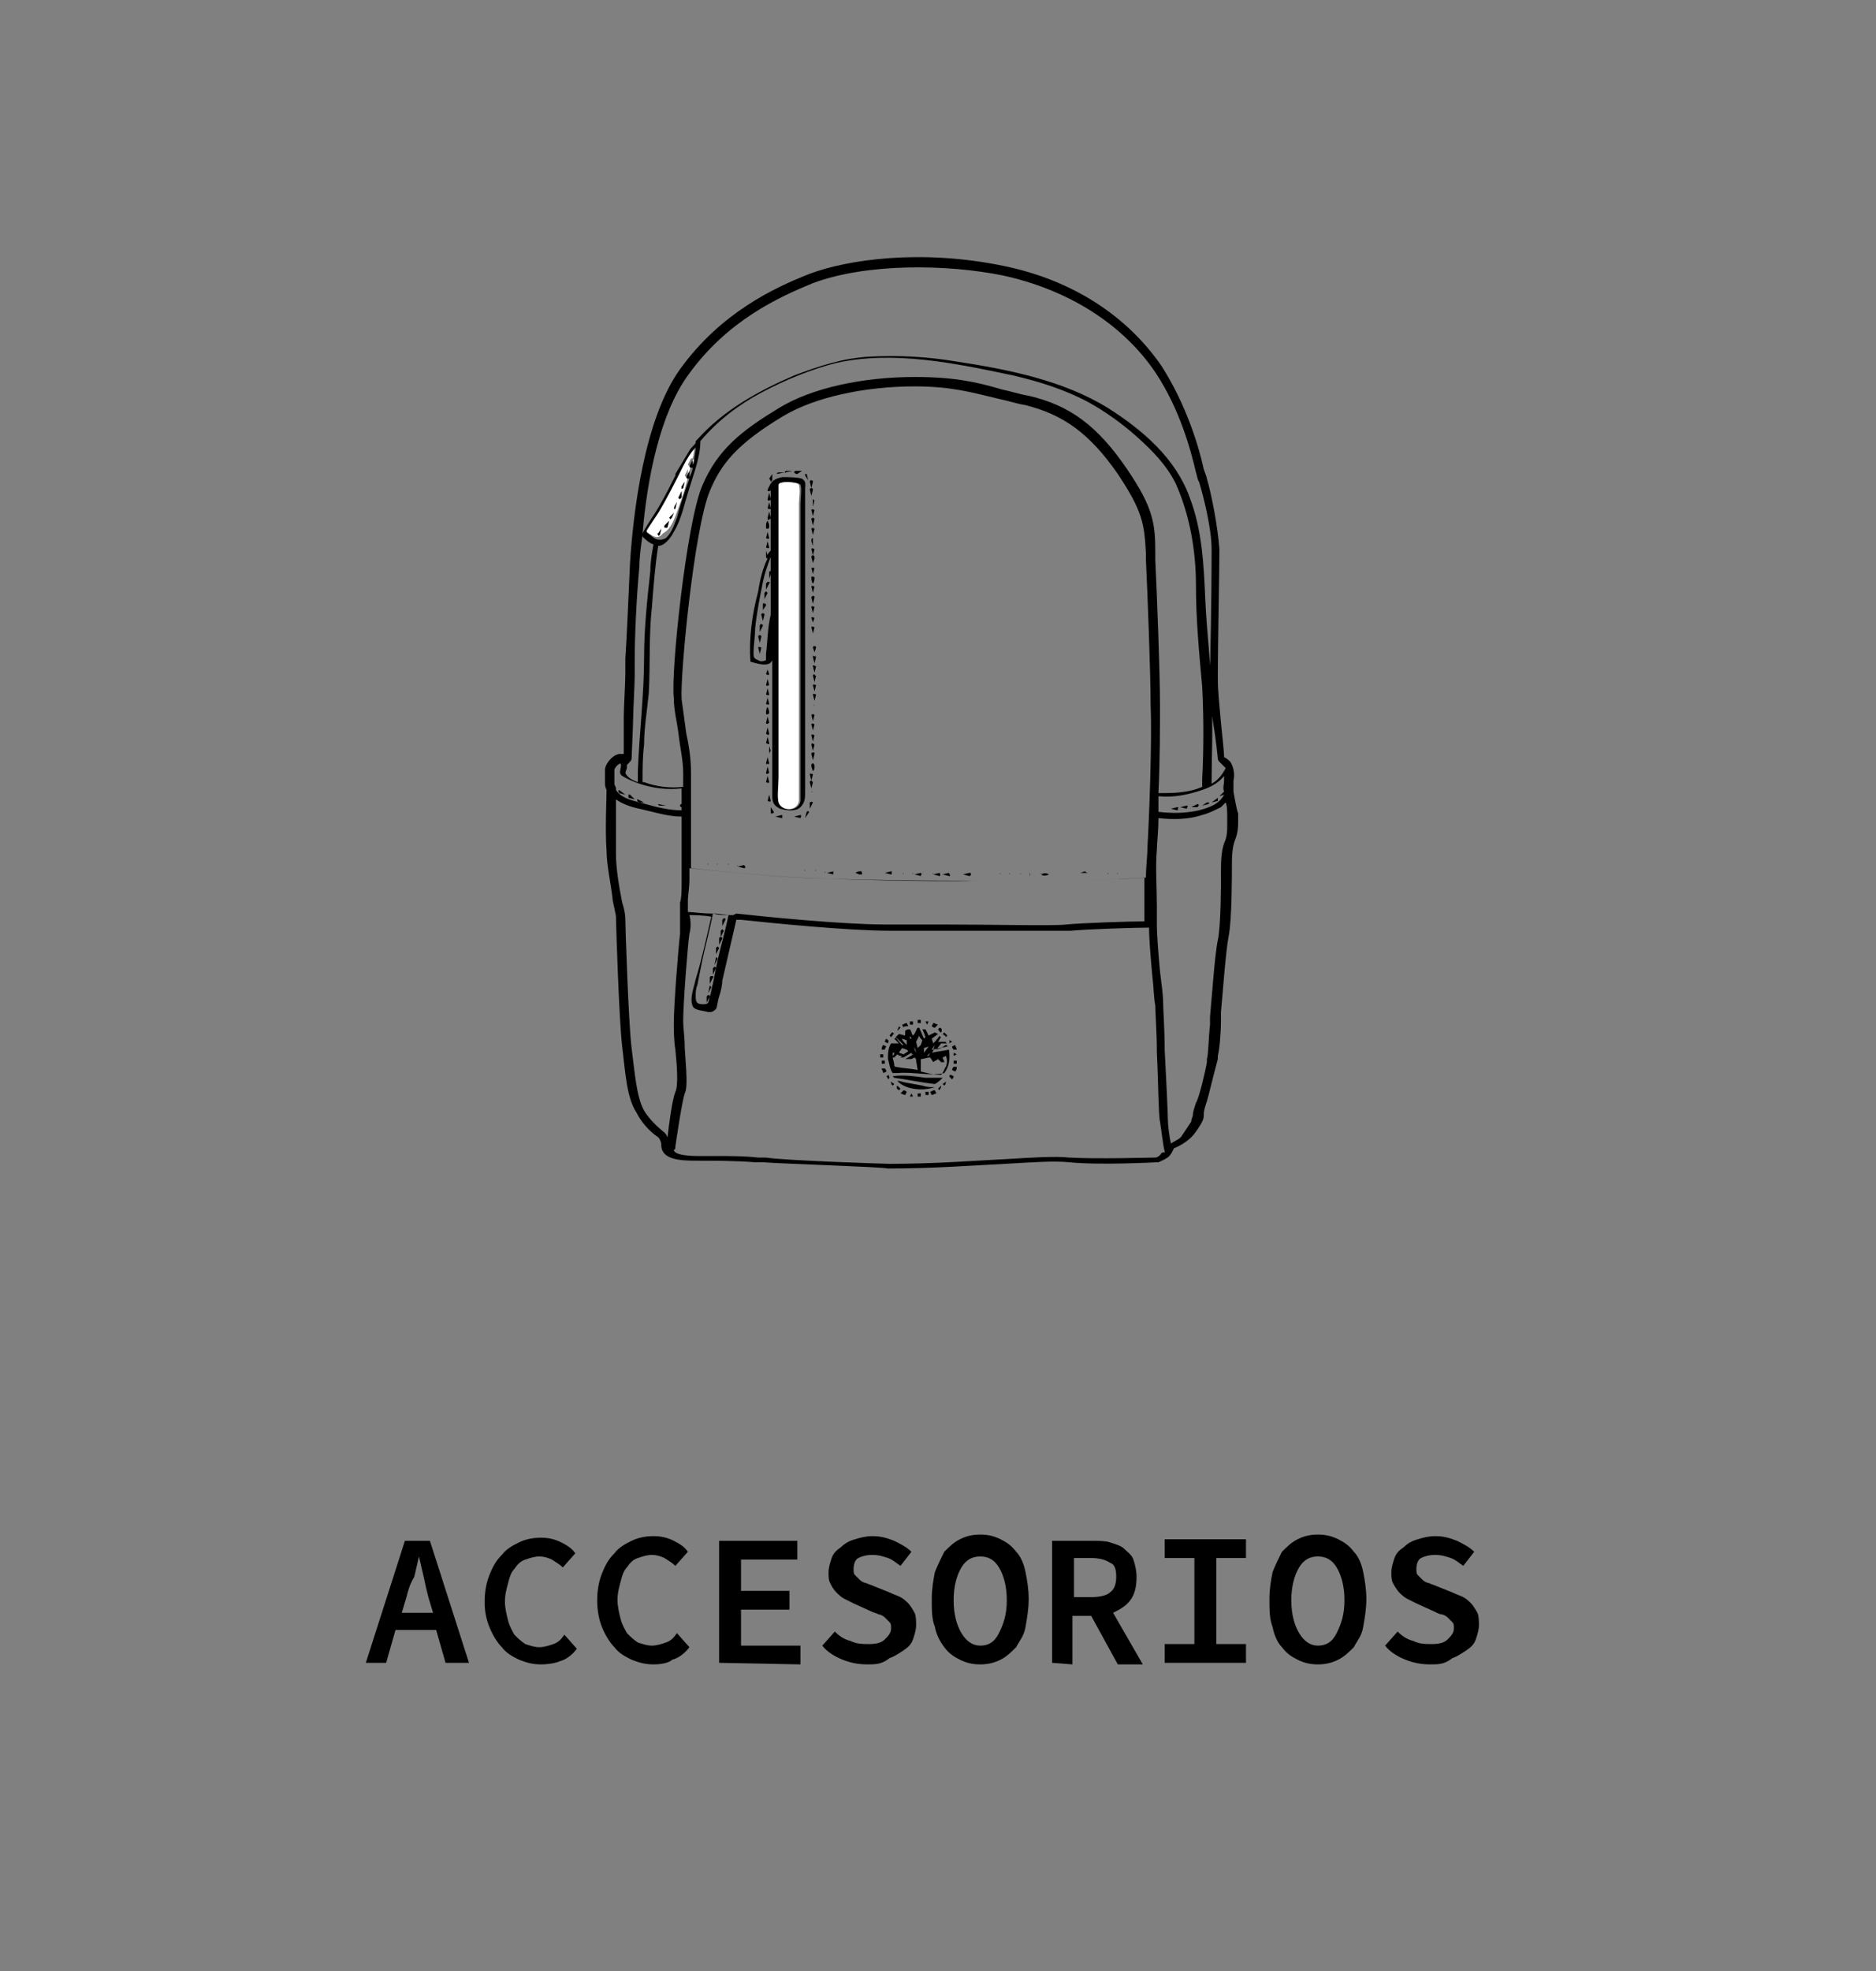 <?xml version="1.0" encoding="utf-8"?>
<!-- Generator: Adobe Illustrator 24.3.0, SVG Export Plug-In . SVG Version: 6.00 Build 0)  -->
<svg version="1.1" id="Layer_1" xmlns="http://www.w3.org/2000/svg" xmlns:xlink="http://www.w3.org/1999/xlink" x="0px" y="0px"
	 viewBox="0 0 120 126" style="enable-background:new 0 0 120 126;" xml:space="preserve">
<rect x="0" y="0" width="120" height="126" fill="#808080" stroke="none"/>
<style type="text/css">
	.st0{fill:none;}
	.st1{fill:#FFFFFF;}
	.st2{enable-background:new    ;}
</style>
<g id="expanded_3_">
	<path class="st0" d="M73.4,35.8v-0.4c-0.1-1.9-0.1-2.8-1.8-5.1c-1.8-2.6-3.5-3.9-5.9-4.4c-0.6-0.1-1.2-0.3-1.7-0.4
		c-1.7-0.4-3-0.8-5.4-0.8c-3.2,0-6.4,0.7-8.4,1.9c-3,1.8-4,3.1-4.7,4.8c-1,2.4-1.9,11.7-1.8,13.3c0,0.7,0.2,1.5,0.3,2.2
		c0.1,0.9,0.3,1.8,0.3,2.5c0,0.8,0,2.6,0,4.2c0,0.7,0,1.4,0,1.9c0.9,0.1,5,0.5,6.9,0.6c2.2,0.1,8.7,0.3,11.2,0.2
		c2.5,0,9.3-0.1,9.3-0.1l1.7-0.1c0-0.7,0-1.3,0.1-2c0.1-1.6,0.3-6.8,0.3-9C73.7,43,73.5,37.9,73.4,35.8z M44.6,55.2l-0.4-0.1v0.1
		c0,0,0,0,0-0.1l0,0l0,0l0,0l0.4-0.1C44.6,55,44.7,55,44.6,55.2L44.6,55.2C44.7,55.2,44.7,55.2,44.6,55.2L44.6,55.2z M45.2,55.3
		l-0.4-0.1l0,0l0.4-0.1C45.2,55.1,45.3,55.1,45.2,55.3C45.3,55.3,45.2,55.3,45.2,55.3L45.2,55.3z M45.8,55.3l-0.4-0.1l0,0l0,0l0,0
		c0-0.1,0.1-0.1,0,0l0.4-0.1C45.8,55.1,45.9,55.1,45.8,55.3C45.9,55.3,45.8,55.3,45.8,55.3L45.8,55.3z M46.5,55.3l-0.4-0.1l0,0l0,0
		l0,0l0,0l0,0l0.4-0.1C46.5,55.1,46.6,55.1,46.5,55.3C46.6,55.3,46.6,55.4,46.5,55.3L46.5,55.3L46.5,55.3z M47.1,55.5l-0.4-0.1v0.1
		c0,0,0,0,0-0.1l0,0l0,0l0,0l0.4-0.1C47.1,55.3,47.2,55.3,47.1,55.5L47.1,55.5C47.2,55.4,47.1,55.5,47.1,55.5L47.1,55.5L47.1,55.5z
		 M52.2,40.7l-0.1,0.4l0,0L52,40.7c0,0,0-0.1,0.1-0.1S52.2,40.6,52.2,40.7L52.2,40.7L52.2,40.7z M52,49.2C51.9,49,51.9,49,51.9,49
		v-0.1c0,0,0-0.1,0.1-0.1c0,0,0.1,0,0.1,0.1V49C52.1,49.1,52.1,49.2,52,49.2C52.1,49.2,52.1,49.2,52,49.2z M51.9,51.7L51.9,51.7
		l-0.1-0.4c0,0,0-0.1,0.1-0.1c0,0,0.1,0,0.1,0.1L51.9,51.7L51.9,51.7z M51.9,51.1C51.8,51.1,51.8,51,51.9,51.1l-0.1-0.4
		c0,0,0-0.1,0.1-0.1s0.1,0,0.1,0.1l0,0L51.9,51.1z M51.9,50.4L51.9,50.4L51.8,50c0,0,0-0.1,0.1-0.1c0,0,0.1,0,0.1,0.1L51.9,50.4z
		 M52,49.8L52,49.8l-0.2-0.4c0,0,0-0.1,0.1-0.1c0,0,0.1,0,0.1,0.1l0,0L52,49.8L52,49.8z M52.1,33.6L52.1,33.6l-0.2-0.4
		c0,0,0-0.1,0.1-0.1c0,0,0.1,0,0.1,0.1L52.1,33.6L52.1,33.6z M52,34.4C52,34.4,52.1,34.4,52,34.4L52,34.4v0.5c0.1-0.1,0.1,0,0,0l0,0
		l0,0l-0.1-0.3C51.9,34.5,51.9,34.4,52,34.4L52,34.4z M52,37.9L52,37.9l-0.1-0.4c0,0,0-0.1,0.1-0.1c0,0,0.1,0,0.1,0.1l0,0L52,37.9
		L52,37.9z M52,40.5L52,40.5L52,40.5L52,40.5l-0.1-0.4c0,0,0-0.1,0.1-0.1l0,0c0.1,0,0.1,0,0.1,0.1L52,40.5
		C52.1,40.4,52.1,40.5,52,40.5L52,40.5z M52,39.8L52,39.8l-0.1-0.3c0,0,0-0.1,0.1-0.1c0,0,0.1,0,0.1,0.1L52,39.8z M52,39.2L52,39.2
		l-0.1-0.4c0,0,0-0.1,0.1-0.1s0.1,0,0.1,0.1l0,0L52,39.2z M52,37.3L52,37.3c-0.1-0.1-0.1-0.3-0.1-0.4c0,0,0-0.1,0.1-0.1
		c0,0,0.1,0,0.1,0.1C52.1,37.1,52.1,37.2,52,37.3L52,37.3z M52,36.7L52,36.7L52,36.7L52,36.7C51.9,36.7,51.9,36.6,52,36.7l-0.1-0.4
		c0,0,0-0.1,0.1-0.1c0,0,0.1,0,0.1,0.1L52,36.7z M52,36L52,36l-0.1-0.4c0,0,0-0.1,0.1-0.1c0,0,0.1,0,0.1,0.1l0,0L52,36z M52,48.6
		L52,48.6l-0.1-0.4c0,0,0-0.1,0.1-0.1c0,0,0.1,0,0.1,0.1l0,0L52,48.6z M52,48L52,48l-0.1-0.4c0,0,0-0.1,0.1-0.1c0,0,0.1,0,0.1,0.1
		L52,48z M52,47.4C51.9,47.4,51.9,47.3,52,47.4L51.9,47c0,0,0-0.1,0.1-0.1c0,0,0.1,0,0.1,0.1l0,0L52,47.4z M52,46.7L52,46.7
		l-0.1-0.4c0,0,0-0.1,0.1-0.1c0,0,0.1,0,0.1,0.1L52,46.7z M52,46.1L52,46.1l-0.1-0.4c0,0,0-0.1,0.1-0.1c0,0,0.1,0,0.1,0.1L52,46.1z
		 M52,45.5C51.9,45.5,51.9,45.4,52,45.5l-0.1-0.4c0,0,0-0.1,0.1-0.1s0.1,0,0.1,0.1l0,0L52,45.5z M52.1,44.8L52.1,44.8l-0.2-0.4
		c0,0,0-0.1,0.1-0.1c0,0,0.1,0,0.1,0.1L52.1,44.8L52.1,44.8z M52,44.2v-0.4c0,0,0-0.1,0.1-0.1l0,0c0,0,0.1,0,0.1,0.1l0,0L52,44.2
		C52.2,44.1,52.2,44.2,52,44.2L52,44.2z M52.1,43.6L52,43.2c0,0,0-0.1,0.1-0.1l0,0c0,0,0.1,0,0.1,0.1l0,0L52.1,43.6
		C52.2,43.5,52.2,43.6,52.1,43.6L52.1,43.6z M52,38.6L52,38.6L52,38.6L52,38.6L52,38.6L52,38.6L52,38.6l-0.1-0.4c0,0,0-0.1,0.1-0.1
		s0.1,0,0.1,0.1l0,0L52,38.6z M52,35.5L52,35.5l-0.1-0.4c0,0,0-0.1,0.1-0.1c0,0,0.1,0,0.1,0.1l0,0L52,35.5z M52,34.2L52,34.2
		L52,34.2l-0.1-0.4c0,0,0-0.1,0.1-0.1c0,0,0.1,0,0.1,0.1L52,34.2z M52,33C52.1,32.9,52.1,33,52,33L52,33L52,33L52,33l-0.1-0.4
		c0,0,0-0.1,0.1-0.1c0,0,0.1,0,0.1,0.1l0,0L52,33z M52.1,32L52,32.4l0,0L51.9,32c0,0,0-0.1,0.1-0.1C52,31.9,52.1,31.9,52.1,32
		L52.1,32z M51.9,31.7L51.9,31.7l-0.1-0.4c0,0,0-0.1,0.1-0.1c0,0,0.1,0,0.1,0.1l0,0L51.9,31.7z M51.9,30.6c0,0,0.1,0,0.1,0.1l0,0
		l-0.1,0.4l0,0c0.1-0.1,0,0,0,0l0,0c-0.1,0-0.1-0.1,0,0l-0.1-0.4C51.8,30.7,51.8,30.6,51.9,30.6L51.9,30.6L51.9,30.6z M51.5,30.2
		L51.5,30.2L51.5,30.2l0.2,0.4l0,0l0,0l0,0c-0.1,0-0.1,0,0,0l-0.3-0.3C51.4,30.3,51.5,30.3,51.5,30.2L51.5,30.2L51.5,30.2z
		 M50.9,30.1h0.4V30v0.1L51,30.3C51,30.3,50.9,30.3,50.9,30.1C50.8,30.2,50.9,30.1,50.9,30.1L50.9,30.1L50.9,30.1z M50.3,30.1h0.4
		v0.1v-0.1l-0.4,0.1C50.3,30.2,50.2,30.2,50.3,30.1C50.2,30.2,50.3,30.1,50.3,30.1L50.3,30.1L50.3,30.1z M49.7,30.2h0.4l0,0l0,0l0,0
		l0,0l0,0c0,0.1-0.1,0.1,0,0l-0.4,0.1C49.7,30.3,49.6,30.3,49.7,30.2L49.7,30.2C49.7,30.2,49.7,30.2,49.7,30.2L49.7,30.2L49.7,30.2z
		 M49.3,30.6l0.2-0.3h-0.1h0.1l0,0l0,0l0,0v0.4l-0.1,0.1C49.3,30.7,49.2,30.6,49.3,30.6L49.3,30.6z M49.2,30.9L49.2,30.9l0.1,0.4
		c0,0,0,0.1-0.1,0.1c0,0-0.1,0-0.1-0.1l0,0L49.2,30.9L49.2,30.9z M49.2,31.5C49.3,31.5,49.3,31.6,49.2,31.5l0.1,0.4
		c0,0,0,0.1-0.1,0.1c0,0-0.1,0-0.1-0.1l0,0L49.2,31.5z M49.2,32.2L49.2,32.2l0.1,0.4c0,0,0,0.1-0.1,0.1l0,0c0,0-0.1,0-0.1-0.1l0,0
		L49.2,32.2z M49.2,32.8L49.2,32.8l0.1,0.4c0,0,0,0.1-0.1,0.1c0,0-0.1,0-0.1-0.1l0,0L49.2,32.8z M49,33.6c0-0.1,0-0.2,0.1-0.3
		c-0.1,0.1-0.1,0,0,0c0.1,0.2,0.1,0.2,0.1,0.3v0.1c0,0,0,0.1-0.1,0.1c0,0-0.1,0-0.1-0.1l0,0V33.6z M49.1,34L49.1,34l0.1,0.4
		c0,0,0,0.1-0.1,0.1s-0.1,0-0.1-0.1l0,0L49.1,34z M49.1,34.6L49.1,34.6l0.1,0.4c0,0,0,0.1-0.1,0.1l0,0c0,0-0.1,0-0.1-0.1l0,0
		L49.1,34.6z M47.6,55.5l-0.4-0.1c0.1,0.1,0,0.1,0,0l0.4-0.1C47.7,55.3,47.7,55.3,47.6,55.5C47.7,55.4,47.7,55.5,47.6,55.5
		L47.6,55.5L47.6,55.5z M48.4,37.8c0.2-0.7,0.3-1.4,0.6-2.1c0,0-0.1,0-0.1-0.1l0.1-0.4c0.1,0,0.1,0.1,0,0l0.1,0.3
		c0.1-0.1,0.1-0.2,0.2-0.3c0-1.4,0-2.7,0-4.1c-0.1-0.4,0.6-0.6,0.8-0.6c0.3,0,0.9,0,1.2,0.1s0.2,0.4,0.2,0.7c0,2,0,4,0,6
		c0,3.4,0,6.8,0,10.2c0,1,0,2.1,0,3.1c0,0.4,0,0.8-0.3,1c-0.4,0.2-0.9,0.2-1.3,0.1c-0.4-0.1-0.5-0.4-0.5-0.8c0-0.8,0-1.7,0-2.5
		c0-2,0-4,0-5.9c0-0.1,0-0.2,0-0.3c-0.2,0.5-1,0.2-1.4,0.1c0,0-0.1,0-0.1-0.1C47.9,40.7,48.1,39.2,48.4,37.8L48.4,37.8z M50.9,52.3
		L50.9,52.3L50.9,52.3C50.8,52.2,50.9,52.2,50.9,52.3l0.4-0.1c0,0,0.1,0,0.1,0.1c0,0,0,0.1-0.1,0.1l0,0L50.9,52.3L50.9,52.3
		L50.9,52.3L50.9,52.3z M50.6,52.4l-0.4-0.1v-0.1v0.1l0.4-0.1C50.6,52.2,50.7,52.2,50.6,52.4C50.7,52.3,50.7,52.3,50.6,52.4
		L50.6,52.4L50.6,52.4z M49.5,51.9C49.5,51.9,49.5,52,49.5,51.9L49.5,51.9c-0.1,0.1-0.2,0.1-0.2,0l0,0v-0.4l0,0l0,0l0,0l0,0l0,0
		c0.1,0,0.1,0.1,0,0L49.5,51.9z M49,42.8L49,42.8l0.2,0.3c0,0,0,0.1-0.1,0.1c0,0-0.1,0-0.1-0.1l0,0L49,42.8L49,42.8z M49.2,45
		C49.2,45,49.2,45.1,49.2,45C49,45.1,49,45.1,49,45l0,0l0.1-0.4l0,0L49.2,45z M49.1,46.5L49.1,46.5l0.1,0.4c0,0,0,0.1-0.1,0.1
		c0,0-0.1,0-0.1-0.1L49.1,46.5L49.1,46.5z M49.1,46.3C49.1,46.3,49,46.3,49.1,46.3L49.1,46.3v-0.5l0,0l0,0l0,0c0.1,0,0.1,0.1,0,0
		V46.3C49.2,46.3,49.2,46.3,49.1,46.3L49.1,46.3L49.1,46.3z M49.1,45.7C49.1,45.7,49,45.7,49.1,45.7L49.1,45.7
		c-0.1-0.2-0.1-0.4,0-0.5l0,0C49.2,45.4,49.2,45.5,49.1,45.7C49.2,45.7,49.2,45.7,49.1,45.7L49.1,45.7z M49.1,43.4L49.1,43.4
		l0.1,0.4c0,0,0,0.1-0.1,0.1c0,0-0.1,0-0.1-0.1L49.1,43.4z M49.1,44L49.1,44L49.1,44L49.1,44L49.1,44L49.1,44L49.1,44l0.1,0.4
		c0,0,0,0.1-0.1,0.1s-0.1,0-0.1-0.1l0,0L49.1,44z M49.1,47.1L49.1,47.1l0.1,0.4c0,0,0,0.1-0.1,0.1c0,0-0.1,0-0.1-0.1l0,0L49.1,47.1z
		 M49.1,48.4L49.1,48.4L49.1,48.4l0.1,0.4c0,0,0,0.1-0.1,0.1s-0.1,0-0.1-0.1l0,0L49.1,48.4z M49.1,49.6L49.1,49.6L49.1,49.6
		L49.1,49.6l0.1,0.4c0,0,0,0.1-0.1,0.1c0,0-0.1,0-0.1-0.1L49.1,49.6C49,49.7,49,49.6,49.1,49.6L49.1,49.6z M49.1,49.5
		C49.1,49.5,49,49.4,49.1,49.5L49.1,49.5V49l0,0V49.5C49.2,49.4,49.2,49.5,49.1,49.5L49.1,49.5z M49.1,48.2
		C49.1,48.2,49,48.2,49.1,48.2L49.1,48.2v-0.5c-0.1,0.1-0.1,0,0,0l0,0l0,0l0.1,0.3C49.2,48.1,49.2,48.2,49.1,48.2L49.1,48.2z
		 M48.3,55.6l-0.4-0.1l0,0l0.4-0.1C48.3,55.4,48.4,55.4,48.3,55.6C48.4,55.6,48.4,55.6,48.3,55.6C48.4,55.6,48.3,55.6,48.3,55.6
		L48.3,55.6z M48.9,55.6l-0.4-0.1l0,0l0,0l0,0l0.4-0.1C48.9,55.4,49,55.4,48.9,55.6C49,55.5,49,55.6,48.9,55.6L48.9,55.6z M49,50.6
		l0.1-0.4l0,0l0.1,0.4C49.2,50.6,49.2,50.7,49,50.6C49.1,50.7,49,50.7,49,50.6L49,50.6z M49.2,50.9L49.2,50.9l0.1,0.4
		c0,0,0,0.1-0.1,0.1s-0.1,0-0.1-0.1l0,0L49.2,50.9z M49.5,55.6l-0.4-0.1c0.1,0.1,0,0.1,0,0l0,0l0,0l0,0l0.4-0.1
		C49.5,55.4,49.6,55.4,49.5,55.6C49.6,55.6,49.6,55.6,49.5,55.6L49.5,55.6L49.5,55.6z M49.6,52.2l0.4-0.1c0,0,0.1,0,0.1,0.1
		c0,0,0,0.1-0.1,0.1L49.6,52.2L49.6,52.2L49.6,52.2z M50.2,55.6l-0.4-0.1v0.1c0,0,0,0,0-0.1l0.4-0.1C50.2,55.4,50.3,55.4,50.2,55.6
		C50.3,55.6,50.3,55.6,50.2,55.6L50.2,55.6L50.2,55.6z M50.8,55.7l-0.4-0.1l0,0l0.4-0.1C50.8,55.5,50.9,55.5,50.8,55.7
		C50.9,55.7,50.9,55.7,50.8,55.7L50.8,55.7L50.8,55.7z M51.4,55.7L51,55.6l0,0c0-0.1,0.1-0.1,0,0l0.4-0.1c0,0,0.1,0,0.1,0.1
		C51.5,55.7,51.4,55.7,51.4,55.7L51.4,55.7z M51.5,52.3L51.5,52.3L51.5,52.3L51.5,52.3l0.1-0.4c0,0,0.1-0.1,0.1,0l0,0
		c0,0,0.1,0.1,0,0.1l0,0L51.5,52.3L51.5,52.3L51.5,52.3z M52.1,55.8l-0.4-0.1v0.1c0,0,0,0,0-0.1l0,0l0,0l0,0l0.4-0.1
		C52.1,55.6,52.2,55.6,52.1,55.8C52.2,55.7,52.1,55.8,52.1,55.8L52.1,55.8z M52.2,42.6L52.1,43l0,0L52,42.6
		C52,42.5,52,42.5,52.2,42.6L52.2,42.6C52.2,42.5,52.2,42.5,52.2,42.6L52.2,42.6z M52.1,42.4C52.2,42.3,52.2,42.4,52.1,42.4L52,42
		c0,0,0-0.1,0.1-0.1l0,0c0,0,0.1,0,0.1,0.1l0,0L52.1,42.4z M52.1,41.7L52.1,41.7L52,41.4c0,0,0-0.1,0.1-0.1l0,0c0,0,0.1,0,0.1,0.1
		l0,0L52.1,41.7z M52.7,55.8l-0.4-0.2v0.1c0,0,0,0,0-0.1h0.4C52.7,55.7,52.8,55.7,52.7,55.8C52.8,55.8,52.7,55.8,52.7,55.8
		L52.7,55.8L52.7,55.8z M53.3,55.9l-0.4-0.1c0-0.1,0.1-0.1,0,0l0.4-0.1C53.3,55.7,53.4,55.7,53.3,55.9L53.3,55.9
		C53.4,55.8,53.3,55.9,53.3,55.9C53.3,55.8,53.3,55.8,53.3,55.9L53.3,55.9z M53.9,55.9l-0.4-0.1l0,0l0,0l0,0l0.4-0.1
		C53.9,55.7,54,55.7,53.9,55.9C54,55.8,54,55.9,53.9,55.9L53.9,55.9z M54.5,55.9l-0.4-0.1l0,0l0,0l0,0l0.4-0.1
		C54.5,55.7,54.6,55.7,54.5,55.9C54.6,55.8,54.6,55.9,54.5,55.9L54.5,55.9L54.5,55.9z M55.1,55.9L55.1,55.9c-0.2,0-0.3,0-0.4-0.1
		c0.1,0.1,0,0.1,0,0c0.2-0.1,0.2-0.1,0.3-0.1h0.1C55.1,55.7,55.2,55.7,55.1,55.9C55.3,55.8,55.2,55.9,55.1,55.9L55.1,55.9L55.1,55.9
		z M55.8,55.9l-0.4-0.1l0,0l0.4-0.1C55.8,55.7,55.9,55.7,55.8,55.9C55.9,55.9,55.9,55.9,55.8,55.9L55.8,55.9z M56.4,55.9L56,55.8
		l0,0l0.4-0.1c0,0,0.1,0,0.1,0.1C56.5,55.9,56.5,55.9,56.4,55.9L56.4,55.9z M57,55.9l-0.4-0.1c0-0.1,0.1-0.1,0,0l0.4-0.1
		C57,55.7,57.1,55.7,57,55.9C57.1,55.9,57.1,55.9,57,55.9L57,55.9L57,55.9z M57.7,55.9l-0.4-0.1l0,0l0.4-0.1
		C57.7,55.7,57.8,55.7,57.7,55.9C57.8,55.9,57.8,55.9,57.7,55.9L57.7,55.9L57.7,55.9z M58.3,56l-0.4-0.1l0,0l0.4-0.1
		C58.3,55.8,58.4,55.8,58.3,56C58.4,56,58.4,55.9,58.3,56L58.3,56L58.3,56z M58.9,56l-0.4-0.1c0-0.1,0.1-0.1,0,0l0.4-0.1
		C58.9,55.8,59,55.8,58.9,56C59,56,59,56,58.9,56L58.9,56L58.9,56z M59.6,56l-0.4-0.1V56c0,0,0,0,0-0.1l0.4-0.1
		C59.6,55.8,59.7,55.8,59.6,56C59.7,55.9,59.6,56,59.6,56L59.6,56L59.6,56z M60.1,56l-0.4-0.1c0.1,0.1,0,0.1,0,0l0.4-0.1
		C60.1,55.8,60.2,55.8,60.1,56C60.2,55.9,60.2,56,60.1,56L60.1,56z M60.7,56l-0.4-0.1c0.1,0.1,0,0.1,0,0l0.4-0.1
		C60.7,55.8,60.8,55.8,60.7,56C60.8,56,60.8,56,60.7,56C60.8,56,60.7,56,60.7,56L60.7,56z M61.4,56L61,55.9V56c0,0,0,0,0-0.1
		l0.4-0.1C61.4,55.8,61.5,55.8,61.4,56L61.4,56C61.5,56,61.5,56,61.4,56L61.4,56z M62,56l-0.4-0.1c0.1,0.1,0,0.1,0,0l0.4-0.1
		C62,55.8,62.1,55.8,62,56C62.1,56,62.1,56,62,56L62,56z M62.6,56l-0.3-0.1V56c0,0,0,0,0-0.1l0,0l0,0l0,0l0.3-0.1
		C62.6,55.8,62.7,55.8,62.6,56C62.7,56,62.7,56,62.6,56L62.6,56L62.6,56z M63.3,56l-0.4-0.1V56c0,0,0,0,0-0.1l0,0l0,0l0,0l0.4-0.1
		C63.4,55.8,63.4,55.8,63.3,56C63.4,56,63.4,56,63.3,56L63.3,56z M63.9,56l-0.4-0.1c0.1,0.1,0,0.1,0,0l0,0l0,0l0,0l0.4-0.1
		C64,55.8,64,55.8,63.9,56C64,55.9,64,55.9,63.9,56C64,56,64,56,63.9,56L63.9,56z M64.5,56l-0.3-0.1l0,0l0,0l0,0l0.3-0.1
		C64.6,55.8,64.6,55.8,64.5,56C64.6,55.9,64.6,56,64.5,56L64.5,56L64.5,56z M65.2,56l-0.4-0.1l0,0l0,0l0,0l0,0l0,0l0.4-0.1
		C65.2,55.8,65.3,55.9,65.2,56C65.3,55.9,65.2,56,65.2,56L65.2,56z M65.8,56l-0.4-0.1l0,0l0,0l0,0l0,0l0,0l0,0l0.4-0.1
		C65.8,55.8,65.9,55.9,65.8,56L65.8,56L65.8,56z M66.4,56L66,55.9l0,0l0,0l0,0l0.4-0.1C66.5,55.8,66.5,55.8,66.4,56
		C66.5,56,66.5,56,66.4,56C66.5,56,66.5,56,66.4,56L66.4,56z M67,56c-0.1,0-0.3,0-0.4-0.1l0,0l0,0l0,0c0.1-0.1,0.3-0.1,0.4-0.1
		C67.1,55.8,67.1,55.8,67,56C67.1,55.9,67.1,56,67,56L67,56z M67.6,56l-0.4-0.1l0,0l0,0l0,0l0,0l0,0c0-0.1,0.1-0.1,0,0l0.4-0.1
		C67.7,55.8,67.7,55.8,67.6,56C67.7,56,67.7,56,67.6,56L67.6,56L67.6,56z M68.3,56l-0.4-0.1l0,0l0,0l0,0l0.4-0.1
		C68.4,55.8,68.4,55.8,68.3,56C68.4,56,68.4,56,68.3,56L68.3,56L68.3,56z M68.9,56l-0.4-0.1l0,0l0.4-0.1C69,55.8,69,55.9,68.9,56
		C69,56,69,56,68.9,56L68.9,56z M69.5,56l-0.4-0.1c0.1,0.1,0,0.1,0,0l0,0l0,0l0.3-0.1C69.5,55.8,69.5,55.8,69.5,56L69.5,56
		C69.6,55.9,69.6,55.9,69.5,56L69.5,56z M70.2,55.9l-0.4-0.1v0.1v-0.1l0.4-0.1C70.3,55.7,70.3,55.7,70.2,55.9
		C70.3,55.9,70.3,55.9,70.2,55.9L70.2,55.9z M70.8,55.9l-0.4-0.1v0.1c0,0,0,0,0-0.1l0,0l0,0l0,0l0.4-0.1
		C70.9,55.7,70.9,55.7,70.8,55.9C70.9,55.9,70.9,55.9,70.8,55.9L70.8,55.9L70.8,55.9z M71.4,55.9L71,55.8c0.1,0.1,0,0.1,0,0l0,0l0,0
		l0,0l0.4-0.1c0.1,0,0.1,0,0.1,0.1C71.5,55.9,71.4,55.9,71.4,55.9L71.4,55.9z M72,55.9l-0.4-0.1l0,0l0,0l0,0l0,0l0,0l0.4-0.1
		C72.1,55.7,72.1,55.7,72,55.9C72.1,55.9,72.1,55.9,72,55.9L72,55.9L72,55.9z M72.7,55.8l-0.4-0.1l0,0l0,0l0,0l0.4-0.1
		C72.8,55.6,72.8,55.6,72.7,55.8C72.8,55.8,72.7,55.8,72.7,55.8L72.7,55.8z M73.3,55.8l-0.4-0.1l0,0l0,0l0,0c0-0.1,0.1-0.1,0,0
		l0.4-0.1C73.4,55.6,73.4,55.6,73.3,55.8C73.3,55.8,73.3,55.8,73.3,55.8L73.3,55.8z"/>
	<path class="st0" d="M40.2,48.9l-0.1,0.3c0,0.3,0.4,0.5,0.8,0.6c0-0.2,0-0.5,0-0.7c0.1-2.4,0.4-4.8,0.4-7.3c0-1.8,0.1-3.7,0.4-5.5
		c0.1-0.6,0.2-1.1,0.2-1.7c-0.3-0.1-0.5-0.3-0.7-0.5c0,0,0,0,0-0.1c-0.1,0.7-0.1,1.4-0.2,2c-0.1,2.1-0.2,4.7-0.3,6c0,0.5,0,0.9,0,1
		c0,0.4-0.1,2.2-0.1,2.7c0,0.4,0,2.5-0.1,2.6c0,0.1-0.1,0.2-0.2,0.3l0,0C40.2,48.8,40.2,48.9,40.2,48.9z"/>
	<path class="st0" d="M42.2,32.1c0.3-0.6,0.7-1.2,1-1.9v-0.1c0.3-0.5,0.6-1,0.9-1.5c0.1-0.2,0.2-0.3,0.4-0.5V28c0,0,0,0,0.1-0.1
		c1.6-1.9,3.8-3.2,6.2-4.1c1.5-0.6,3.1-1.1,4.8-1.2c1.8-0.1,3.7,0,5.5,0.3c3.4,0.5,6.9,1.2,9.8,3c2.2,1.4,4.3,3.2,5.2,5.7
		c0.8,2.1,0.9,4.4,1,6.6c0.1,2.2,0.3,4.3,0.4,6.5c0,1.8,0,3.5,0,5.2c0.4-0.2,0.7-0.5,0.9-1c0,0,0,0-0.1-0.1s-0.2-0.2-0.3-0.3
		c-0.1,0-0.1-0.1-0.1-0.2c0,0-0.1-1.1-0.3-2.3s-0.2-1.9-0.2-3l0,0c0.1-4.3,0.1-7,0.1-7.8c-0.1-1.3-0.5-3.4-0.8-4.3
		c0-0.1-0.1-0.4-0.2-0.6c-0.3-1.3-1-4.1-2.6-6.4c-2.1-3.1-5.5-5.3-9.8-6.2c-3.5-0.7-8.6-0.9-12.1,0.5c-2.3,0.9-5.6,2.4-8,5.9
		c-1.8,2.5-2.5,6.6-2.9,9.8C41.3,33.2,41.8,32.7,42.2,32.1z"/>
	<path class="st0" d="M76.7,51.8c0.4-0.1,1-0.3,1.3-0.6c0.1-0.1,0.2-0.3,0.3-0.4l0,0H78l0,0l0,0l0,0v-0.1v0.1l0.3-0.3
		c0-0.2,0-0.5,0-0.7c0-0.1,0-0.2,0-0.3c-0.3,0.5-0.8,0.7-1.4,0.9c-0.9,0.3-1.8,0.5-2.8,0.4l0,0c0,0.4,0,0.7,0,1.1
		C74.9,52,75.8,52,76.7,51.8z M77.5,51.2l0.3-0.3h0.1V51l0,0L77.5,51.2C77.4,51.2,77.5,51.1,77.5,51.2L77.5,51.2z M77.2,51.2
		C77.3,51.2,77.3,51.2,77.2,51.2L77.2,51.2l-0.3,0.2v0.1v-0.1L77.2,51.2z M76.2,51.6l0.4-0.2c0.1,0,0.1,0,0.1,0.1c0,0,0,0.1-0.1,0.1
		L76.2,51.6L76.2,51.6L76.2,51.6L76.2,51.6L76.2,51.6L76.2,51.6L76.2,51.6L76.2,51.6z M75.5,51.7l0.4-0.1c0.1,0,0.1,0,0.1,0.1
		s0,0.1-0.1,0.1l0,0L75.5,51.7L75.5,51.7L75.5,51.7L75.5,51.7L75.5,51.7L75.5,51.7C75.5,51.6,75.6,51.5,75.5,51.7L75.5,51.7z
		 M74.6,51.8l-0.4-0.1v0.1v-0.1l0.4-0.1C74.7,51.6,74.7,51.6,74.6,51.8C74.7,51.7,74.7,51.7,74.6,51.8L74.6,51.8z M74.9,51.6
		L74.9,51.6h0.4c0.1,0,0.1,0,0.1,0.1c0,0,0,0.1-0.1,0.1L74.9,51.6C74.9,51.7,74.9,51.6,74.9,51.6z"/>
	<path class="st0" d="M39.3,50.1c0,0.1,0,0.2,0.1,0.3c0,0,0,0,0,0.1l0,0c0.4,0.7,1.2,0.8,1.9,0.9c0.8,0.2,1.5,0.5,2.3,0.4
		c0,0,0-0.1,0-0.2l0,0l-0.1-0.1c0,0,0-0.1,0.1-0.1l0,0c0-0.4,0-0.7,0-1c-0.9,0.1-1.8,0-2.7-0.3c-0.3-0.1-0.8-0.2-1.1-0.5
		s0-0.5,0-0.8h-0.1c-0.2,0-0.4,0.3-0.4,0.4s0,0.2,0,0.4C39.3,49.8,39.3,50,39.3,50.1z M42.8,51.6C42.8,51.5,42.8,51.5,42.8,51.6
		L42.8,51.6h0.5v-0.1v0.1H42.8C42.8,51.7,42.8,51.6,42.8,51.6L42.8,51.6z M42.1,51.4L42.1,51.4l0.5,0.1c-0.1-0.1,0-0.1,0,0l0,0l0,0
		l0,0l0,0l0,0l0,0l0,0h-0.4C42.1,51.5,42.1,51.4,42.1,51.4L42.1,51.4L42.1,51.4z M41.5,51.3C41.5,51.2,41.5,51.2,41.5,51.3
		C41.6,51.2,41.6,51.2,41.5,51.3H42l0,0l0,0l0,0v0.1v-0.1H41.5C41.5,51.4,41.5,51.3,41.5,51.3L41.5,51.3L41.5,51.3z M40.8,51.1
		C40.8,51.1,40.9,51,40.8,51.1L40.8,51.1l0.4,0.2v0.1v-0.1h-0.4C40.8,51.2,40.7,51.1,40.8,51.1L40.8,51.1L40.8,51.1z M40.2,50.8
		C40.2,50.8,40.3,50.7,40.2,50.8L40.2,50.8l0.4,0.3c0-0.1,0-0.1,0,0L40.2,51C40.2,50.9,40.2,50.9,40.2,50.8L40.2,50.8L40.2,50.8z
		 M39.6,50.5C39.6,50.5,39.7,50.4,39.6,50.5L39.6,50.5l0.4,0.3v-0.1v0.1l0,0l0,0l0,0l0,0l0,0l0,0l0,0l-0.4-0.1
		C39.6,50.6,39.5,50.6,39.6,50.5L39.6,50.5z"/>
	<path class="st0" d="M77.5,51.2L77.5,51.2L77.5,51.2z"/>
	<path class="st0" d="M69.1,55.8L69.1,55.8L69.1,55.8L69.1,55.8z"/>
	<path class="st0" d="M74,35.8c0.1,2.1,0.3,7.2,0.3,9.3c0,1.3-0.1,3.6-0.1,5.6h0.1c0.8,0,1.9,0,2.7-0.4c0-0.2,0-0.3,0-0.5
		c0-2,0.1-4,0-5.9c-0.1-2.2-0.4-4.3-0.4-6.5s-0.4-4.5-1.3-6.5c-0.6-1.2-1.5-2.1-2.5-3c-0.9-0.9-2-1.6-3.1-2.2
		c-1.5-0.8-3.2-1.3-4.8-1.7c-1.9-0.4-3.8-0.8-5.7-1s-3.8-0.2-5.6,0.2c-1.7,0.3-3.3,1.1-4.8,1.9s-2.8,1.8-3.9,3.1l0,0
		c0,1-0.4,2-0.7,3c-0.3,0.9-0.5,2-1,2.8c-0.2,0.3-0.6,0.9-1,0.9c-0.2,1.3-0.3,2.6-0.4,3.9c-0.1,1.8-0.1,3.7-0.2,5.5
		c-0.1,1.1-0.2,2.2-0.3,3.3c0,0.8-0.1,1.6-0.1,2.4l0,0h0.1c0.8,0.3,1.7,0.4,2.5,0.3c0-0.4,0-0.7,0-0.9c0-0.7-0.1-1.6-0.3-2.5
		c-0.1-0.8-0.2-1.5-0.3-2.3c-0.2-1.6,0.7-11,1.7-13.5c1-2.4,2.5-3.6,4.9-5c2.1-1.2,5.3-2,8.7-2c2.5,0,3.8,0.4,5.6,0.8
		c0.5,0.1,1.1,0.3,1.7,0.4c2.6,0.6,4.3,1.9,6.3,4.7c1.7,2.5,1.8,3.5,1.9,5.4L74,35.8z"/>
	<path class="st0" d="M49.1,47.7L49.1,47.7L49.1,47.7L49.1,47.7z"/>
	<path class="st0" d="M77.5,51.2L77.5,51.2L77.5,51.2z"/>
	<path class="st0" d="M56.8,59.2c0.9,0,2.3,0,3.7,0c3.3,0,7.1,0.1,7.9,0c1-0.1,4.1-0.2,5-0.2c0-0.3,0-0.8,0-1.2c0-0.5,0-1,0-1.6
		l-1.7,0.1c-0.1,0-6.9,0.1-9.3,0.1c-0.3,0-0.8,0-1.2,0c-3,0-8.1-0.1-10-0.2c-2-0.1-6-0.5-6.9-0.6c0,0.3,0,0.5,0,0.7
		c0,0.5,0,1-0.1,1.4c0,0.2,0,0.4,0,0.5c0,0,0,0.1,0,0.2c0.4,0,0.9,0,1.5,0.1c0,0,0.1,0,0.2,0c0.3,0,0.7,0,1,0.1H47h0.1h0.3
		C49.1,58.7,54,59.2,56.8,59.2z"/>
	<path class="st0" d="M44.6,63c0,0.2-0.1,0.5-0.1,0.7c0,0.4,0.2,0.5,0.5,0.5c0.4,0,0.3-0.1,0.4-0.5c0.1-0.3,0.1-0.6,0.2-0.8
		c0.1-0.5,0.2-1,0.3-1.5c0.2-1,0.4-2,0.7-2.9l0,0c-0.3,0-0.6,0-0.9-0.1c-0.2,1-0.5,2-0.7,3.1C44.9,62,44.7,62.5,44.6,63z M46.3,58.7
		C46.4,58.7,46.4,58.7,46.3,58.7l-0.1,0.5h0.1h-0.1v-0.4C46.2,58.7,46.2,58.7,46.3,58.7L46.3,58.7z M46.2,59.4L46.2,59.4L46.2,59.4
		l-0.1,0.5c0.1-0.1,0.1,0,0,0v-0.4C46.1,59.4,46.1,59.4,46.2,59.4L46.2,59.4L46.2,59.4z M46,60L46,60v0.4c0.1-0.1,0.1,0,0,0V60
		C45.9,60,46,59.9,46,60L46,60L46,60z M45.9,60.5L45.9,60.5L45.8,61h0.1h-0.1v-0.4L45.9,60.5L45.9,60.5z M45.7,61.7v-0.4l0.1-0.1
		l0.1,0.1L45.7,61.7C45.6,61.7,45.6,61.6,45.7,61.7L45.7,61.7z M45.6,61.9L45.6,61.9h0.2l0,0l-0.2,0.4h-0.1h0.1L45.6,61.9z
		 M45.5,62.5C45.5,62.5,45.5,62.4,45.5,62.5c0.1-0.1,0.2-0.1,0.2,0l0,0l-0.2,0.4h-0.1h0.1L45.5,62.5z M45.3,63.5v-0.4
		c0,0,0-0.1,0.1-0.1c0,0,0.1,0,0.1,0.1l0,0L45.3,63.5C45.3,63.5,45.3,63.4,45.3,63.5L45.3,63.5z M45.2,63.7L45.2,63.7h0.2l0,0
		l-0.2,0.4h-0.1h0.1L45.2,63.7z"/>
	<path class="st0" d="M42.6,72.6c0.1-0.9,0.4-2.4,0.5-2.9c0.1-0.4,0-1.7,0-2.7c0-0.7-0.1-1.3-0.1-1.7c0-1.2,0.3-4.9,0.4-5.7
		c0-0.4,0.1-0.7,0-1.1c0-0.1,0-0.2,0-0.3s0-0.3,0-0.6c0-0.4,0.1-0.8,0.1-1.3c0-0.4,0-1.4,0-2.7c0-0.5,0-1,0-1.5
		c-0.9,0.1-1.8-0.2-2.7-0.5c-0.5-0.1-1.1-0.2-1.5-0.6c0,0.8-0.1,2.5,0,3.5c0,0.8,0.3,2.1,0.4,3.1c0.1,0.4,0.1,0.8,0.2,1.1
		c0,0.4,0.2,6.7,0.4,8.2c0.2,1.6,0.3,3.2,0.8,4c0.3,0.6,0.8,1.1,1.3,1.4l0,0C42.6,72.5,42.6,72.5,42.6,72.6z"/>
	<path class="st0" d="M46.1,59.9L46.1,59.9L46.1,59.9z"/>
	<path class="st0" d="M48.6,42.2c0.2,0.1,0.4,0.1,0.5,0c0-0.1,0-0.3,0-0.4c0-0.8,0.1-1.7,0.3-2.5c0-0.9,0-1.7,0-2.6L49.3,37h0.1
		h-0.1l0,0l0,0l0,0v-0.4l0.1-0.1l0,0l0,0c0-0.3,0-0.6,0-0.9c-0.3,0.5-0.4,1.1-0.5,1.6c-0.2,1-0.4,2-0.5,3c0,0.5-0.2,1.1-0.1,1.6
		C48.3,42.1,48.3,42.1,48.6,42.2z M48.6,41.8L48.6,41.8L48.6,41.8l-0.1-0.4c0,0,0-0.1,0.1-0.1s0.1,0,0.1,0.1l0,0L48.6,41.8z
		 M49,37.2L49,37.2h0.2l0,0L49,37.6h0.1H49l0,0l0,0l0,0L49,37.2z M49,37.8L49,37.8L49,37.8l-0.1,0.5c0.1-0.1,0.1,0,0,0v-0.4
		C48.9,37.8,49,37.8,49,37.8L49,37.8L49,37.8z M48.8,38.6C48.8,38.6,48.9,38.5,48.8,38.6C48.9,38.6,49,38.7,48.8,38.6V39h-0.1h0.1
		V38.6z M48.7,39.2C48.8,39.2,48.8,39.3,48.7,39.2L48.7,39.2v0.5l0,0V39.2C48.6,39.3,48.7,39.2,48.7,39.2L48.7,39.2L48.7,39.2z
		 M48.7,39.9C48.7,39.9,48.8,39.9,48.7,39.9L48.7,39.9v0.5c0.1-0.1,0.1,0,0,0l0,0l0,0l0,0l0,0l0,0V39.9
		C48.6,39.9,48.6,39.9,48.7,39.9L48.7,39.9L48.7,39.9z M48.5,40.6C48.6,40.6,48.6,40.6,48.5,40.6L48.5,40.6v0.5l0,0V40.6
		C48.4,40.6,48.5,40.6,48.5,40.6L48.5,40.6L48.5,40.6z"/>
	<path class="st0" d="M49.1,47.7L49.1,47.7L49.1,47.7z"/>
	<path class="st0" d="M48.9,38.3L48.9,38.3L48.9,38.3z"/>
	<polygon class="st0" points="58.2,66.6 58.2,66.9 58.3,66.6 	"/>
	<path class="st0" d="M57.9,66.4l-0.3-0.1c0.1,0.1,0.2,0.2,0.3,0.3V66.4z"/>
	<polygon class="st0" points="58.7,67.2 58.8,67.2 58.9,67.1 58.7,67.1 	"/>
	<polygon class="st0" points="59.2,66.7 59.3,66.5 59.2,66.6 	"/>
	<path class="st0" d="M58.8,66.2l-0.2,0.4l0.1,0.4l0.2-0.1l0.1-0.3C58.9,66.4,58.9,66.3,58.8,66.2z"/>
	<polygon class="st0" points="59.3,67.5 59.4,67.5 59.5,67.3 59.4,67.3 	"/>
	<polygon class="st0" points="59.1,67.3 59.3,67 59.4,66.9 59.3,66.8 59.1,67 	"/>
	<path class="st0" d="M58.2,66.2v0.2h0.1C58.3,66.3,58.2,66.2,58.2,66.2z"/>
	<path class="st0" d="M58.4,67.7H58c0,0,0.3-0.2,0.5-0.3c-0.1,0-0.1,0-0.1-0.1l-0.5,0.3h-0.2l0.1-0.1c-0.1-0.1-0.2-0.1-0.3-0.1
		l-0.2,0.2h-0.1c0,0.2,0,0.4,0.1,0.5c0,0.1,0,0.1,0.1,0.1c0.5,0,1,0.1,1.4,0.2v-0.7c0-0.1-0.1-0.1-0.1-0.2L58.4,67.7z"/>
	<path class="st0" d="M57.1,67.3c0,0.1,0,0.1,0,0.2C57.1,67.4,57.2,67.4,57.1,67.3L57.1,67.3z"/>
	<polygon class="st0" points="57.5,67.1 57.1,67.1 57.4,67.2 	"/>
	<path class="st0" d="M74.4,73.4c-0.1-0.3-0.3-1.3-0.3-1.9c0-0.4-0.1-2.4-0.2-4.4c0-1.3-0.1-2.5-0.1-3s-0.1-1.2-0.2-2
		c-0.1-1.1-0.2-2.3-0.2-3c-0.9,0-4,0.1-5,0.2c-0.4,0-1.5,0-2.9,0c-1.5,0-3.3,0-5,0c-1.4,0-2.8,0-3.7,0c-2.7,0-7.7-0.5-9.5-0.7H47
		c-0.3,1.3-0.6,2.6-0.9,3.9c-0.1,0.3-0.2,0.7-0.2,1c0,0.2,0,0.6-0.2,0.8c-0.1,0.2-0.3,0.2-0.5,0.2c-0.3,0-0.8,0-1-0.4
		c-0.2-0.5,0.1-1.2,0.2-1.7c0.3-1.3,0.6-2.7,1-4l0,0c-0.5,0-1-0.1-1.4-0.1l0,0c0,0.4,0,0.8,0,1.2c-0.1,0.7-0.4,4.4-0.4,5.6
		c0,0.4,0,1,0.1,1.7c0.1,1.5,0.2,2.5,0,2.9c-0.2,0.6-0.6,3.4-0.6,3.4c0,0.1-0.1,0.2-0.1,0.2l0,0c0,0.1,0,0.5,1.6,0.4
		c0.4,0,0.7,0,1,0c1.2,0,2,0.1,2.8,0.1h0.5c1.3,0.1,7.7,0.3,7.9,0.4c2.9,0,5.4-0.2,7.4-0.3c1.8-0.1,3.2-0.2,4.1-0.1
		c1.8,0.1,5.1,0.1,5.5,0c0.2-0.1,0.3-0.2,0.4-0.3C74.3,73.7,74.4,73.6,74.4,73.4C74.4,73.5,74.4,73.5,74.4,73.4z M61.1,67.1h-0.2
		c0-0.1,0-0.2-0.1-0.2l0.2-0.1C61.1,66.9,61.1,67,61.1,67.1z M60.9,66.6l-0.2,0.1c0-0.1-0.1-0.2-0.1-0.2l0.1-0.1
		C60.8,66.4,60.9,66.5,60.9,66.6L60.9,66.6z M60.5,66c0.1,0.1,0.1,0.1,0.2,0.2l-0.1,0.1C60.6,66.2,60.5,66.2,60.5,66L60.5,66z
		 M60.1,65.7c0.1,0,0.2,0.1,0.2,0.2L60.2,66c-0.1,0-0.1-0.1-0.2-0.2L60.1,65.7z M59.6,65.4c0.1,0,0.2,0.1,0.3,0.1l-0.1,0.2
		c-0.1,0-0.2-0.1-0.2-0.1V65.4z M59.1,65.3L59.1,65.3h0.2v0.2h-0.1h-0.1V65.3z M59.2,65.8l0.2,0.4l0.4-0.2c0.1,0,0.1,0,0.1,0.1
		l-0.4,0.3l0.1,0.3c0,0,0.3-0.3,0.4-0.5c0.1,0,0.1,0.1,0.1,0.1c-0.1,0.1-0.1,0.2-0.2,0.3h0.5c0.1,0.1,0.1,0.1,0.1,0.1h-0.4l-0.3,0.4
		l0.3-0.1l0.4-0.1l0.1,0.1l-0.5,0.1l-0.4,0.1c-0.1,0.1-0.1,0.1-0.1,0.2c0.3-0.1,0.7-0.1,1.1-0.2c0.1,0.5,0.1,1.1-0.3,1.5
		c-0.9,0.2-2-0.2-3,0h-0.3c-0.2-0.3-0.3-0.5-0.3-0.9c0-0.3,0-0.7,0.2-1h0.5l-0.3-0.3c0-0.1,0.1-0.1,0.1-0.1c0.1,0.1,0.4,0.5,0.4,0.5
		h0.1l-0.5-0.5l0.2-0.2l0.4,0.1c0,0,0-0.2,0-0.3c0.1,0,0.2-0.1,0.3-0.1c0.1,0.1,0.1,0.3,0.2,0.4c0.1-0.1,0.2-0.3,0.3-0.5h0.1
		l0.3,0.7h0.1c0,0-0.1-0.3-0.2-0.5h0.2V65.8z M58.8,65.3L58.8,65.3l0.1,0.2h-0.1h-0.1L58.8,65.3L58.8,65.3z M58.3,65.3L58.3,65.3
		l0.1,0.2h-0.1h-0.1L58.3,65.3L58.3,65.3z M57.9,65.4l0.1,0.2c-0.1,0-0.2,0.1-0.2,0.1l-0.1-0.2C57.8,65.5,57.8,65.5,57.9,65.4
		L57.9,65.4z M57.5,65.6L57.5,65.6c0,0.1,0,0.2-0.1,0.3l-0.1-0.1C57.3,65.8,57.4,65.7,57.5,65.6L57.5,65.6z M57.1,66L57.1,66
		c0,0.2,0,0.2-0.1,0.3l-0.1-0.1C57,66.1,57,66,57.1,66L57.1,66z M56.8,66.3L56.8,66.3c0.1,0.2,0,0.3,0,0.3l-0.2-0.1
		C56.7,66.5,56.7,66.4,56.8,66.3L56.8,66.3z M56.5,66.8l0.2,0.1c0,0.1-0.1,0.2-0.1,0.2h-0.2C56.5,67,56.5,66.9,56.5,66.8L56.5,66.8z
		 M56.4,67.4L56.4,67.4l0.2-0.1v0.1v0.1L56.4,67.4C56.4,67.5,56.4,67.5,56.4,67.4L56.4,67.4z M56.4,67.9L56.4,67.9l0.2-0.1v0.1V68
		L56.4,67.9L56.4,67.9z M56.4,68.3h0.2c0,0.1,0,0.2,0.1,0.2l-0.2,0.1C56.5,68.5,56.5,68.4,56.4,68.3L56.4,68.3z M56.8,69
		c0-0.1-0.1-0.2-0.1-0.2l0.2-0.1c0,0.1,0.1,0.2,0.1,0.2L56.8,69z M57.1,69.4c-0.1-0.1-0.1-0.1-0.2-0.2l0.1-0.1
		C57,69.2,57.1,69.2,57.1,69.4L57.1,69.4z M57.5,69.7c-0.1-0.1-0.2-0.1-0.2-0.2l0.1-0.1C57.5,69.5,57.5,69.5,57.5,69.7L57.5,69.7z
		 M57.4,69L57.4,69l0.5,0.1l1.1,0.2c0.3,0.1,0.5,0.1,0.8,0.1c-0.5,0.3-1.4,0.3-2,0C57.7,69.3,57.5,69.2,57.4,69L57.4,69z M57.9,69.9
		c-0.1,0-0.2-0.1-0.3-0.1l0.1-0.2c0.1,0,0.2,0.1,0.2,0.1V69.9z M58.4,70.1L58.4,70.1h-0.2v-0.2h0.1h0.1V70.1z M58.8,70.1L58.8,70.1
		l-0.1-0.2h0.1h0.1L58.8,70.1L58.8,70.1z M59.3,70L59.3,70l-0.1-0.2h0.1h0.1L59.3,70L59.3,70z M59.6,69.9l-0.1-0.2
		c0.1,0,0.2-0.1,0.2-0.1l0.1,0.2C59.8,69.8,59.7,69.9,59.6,69.9L59.6,69.9z M60.1,69.7L60.1,69.7c0-0.1,0-0.2,0.1-0.3l0.1,0.1
		C60.2,69.6,60.2,69.7,60.1,69.7L60.1,69.7z M59.9,69.3c-0.9-0.1-1.8-0.3-2.6-0.4l-0.1-0.1c0.7-0.1,1.4,0,2.1,0.1
		c0.4,0,0.7,0,1.1-0.1C60.2,69,60.1,69.2,59.9,69.3L59.9,69.3z M60.5,69.4L60.5,69.4c0-0.2,0-0.2,0.1-0.3l0.1,0.1
		C60.6,69.3,60.5,69.3,60.5,69.4L60.5,69.4z M60.8,69L60.8,69c-0.1-0.2,0-0.3,0-0.3l0.2,0.1C60.9,68.8,60.8,68.9,60.8,69L60.8,69z
		 M61,68.6l-0.2-0.1c0-0.1,0.1-0.2,0.1-0.2h0.2C61.1,68.4,61.1,68.5,61,68.6L61,68.6z M61.2,67.9L61.2,67.9L61,68v-0.1v-0.1
		L61.2,67.9C61.2,67.8,61.2,67.9,61.2,67.9L61.2,67.9z M61,67.6L61,67.6v-0.2h0.2v0.1v0.1H61z"/>
	<path class="st0" d="M78.1,51.4c-0.4,0.2-0.8,0.4-1.2,0.5c-0.9,0.3-1.9,0.3-2.8,0.2c0,0.8-0.1,1.5-0.1,2c-0.1,1.2-0.1,2.5,0,3.6
		c0,0.5,0,0.9,0,1.2c0,0.7,0.1,1.9,0.2,3c0.1,0.8,0.2,1.5,0.2,2s0.1,1.7,0.1,3c0.1,1.9,0.1,4,0.2,4.4c0,0.4,0.2,1.2,0.2,1.6
		c0.3-0.1,0.6-0.3,0.7-0.5c0.2-0.3,0.4-0.6,0.6-0.9c0-0.1,0.1-0.2,0.1-0.4c0.1-0.3,0.1-0.6,0.2-0.8c0.1-0.3,0.5-2,0.7-2.6v-0.2
		c0.1-0.4,0.2-1.4,0.2-2.2c0-0.2,0-0.3,0-0.5c0.1-1,0.3-4,0.5-4.9c0.1-0.9,0.2-3.6,0.2-4.3c0-0.6,0-1.3,0.2-1.9
		c0.1-0.4,0.1-0.8,0.2-1.2c0-0.1,0-0.3,0-0.4c0-0.4,0-0.8-0.1-1.2C78.3,51.2,78.2,51.3,78.1,51.4z"/>
	<polygon class="st0" points="58.1,67.2 58.1,67.1 57.7,67 57.6,67.2 57.9,67.4 	"/>
	<path class="st0" d="M59,67.9c0,0.2,0,0.5,0,0.7v0.1c0.4,0.1,0.8,0.1,1.2,0.2h0.1c0.1-0.1,0.2-0.3,0.3-0.5s0.1-0.5,0-0.7l-0.2,0.1
		c0.1,0.1,0.1,0.2,0.1,0.3h-0.2l-0.2-0.2c-0.1,0-0.2,0-0.3,0.1l0.1,0.1h-0.1L59.7,68C59.4,67.8,59.2,67.8,59,67.9z"/>
	<polygon class="st0" points="59.9,66.8 59.7,66.8 59.5,67.1 59.7,67.1 	"/>
	<path class="st0" d="M58.5,66.9l-0.1,0.2l0.1,0.2C58.5,67.2,58.5,67,58.5,66.9z"/>
	<path class="st1" d="M49.7,31L49.7,31c0,0.1,0,0.1,0,0.1s0,0,0,0.1c0,3.7,0,7.4,0,11c0,1.7,0,3.4,0,5.1c0,0.8,0,1.6,0,2.4
		c0,0.4-0.1,1.2,0,1.6c0.2,0.6,1.3,0.6,1.4-0.1c0-0.4,0-0.8,0-1.2c0-0.9,0-1.8,0-2.7c0-2.8,0-5.7,0-8.5c0-1.4,0-2.8,0-4.1
		c0-0.8,0-1.6,0-2.5c0-0.3,0.1-0.9,0-1.2C51.1,30.8,49.8,30.7,49.7,31z"/>
	<path class="st1" d="M43.1,32.8L43.1,32.8L43.1,32.8z"/>
	<path class="st1" d="M43.2,33c0.3-0.8,0.6-1.6,0.8-2.5h-0.1l-0.1-0.1l0,0L44,30h-0.1H44v0.4c0.1-0.2,0.1-0.4,0.2-0.6h-0.1L44,29.7
		l0,0l0.2-0.4h0.1c0.1-0.3,0.1-0.6,0.1-0.8c-0.3,0.4-0.6,0.8-0.8,1.2c-0.5,1-1,2-1.6,3c-0.2,0.3-0.4,0.6-0.6,0.9
		c-0.2,0.3-0.2,0.3,0.1,0.5c0.3,0.2,0.6,0.4,0.9,0C42.8,33.9,43,33.5,43.2,33z M43.6,31.1l0.2-0.3c-0.1,0-0.1,0,0,0l0,0l0,0l0,0
		l-0.1,0.4c0,0-0.1,0.1-0.1,0C43.6,31.2,43.6,31.1,43.6,31.1z M43.4,31.8l0.2-0.4l0,0l0,0l0,0h0.1h-0.1v0.4l-0.1,0.1l0,0
		C43.4,31.9,43.4,31.8,43.4,31.8L43.4,31.8L43.4,31.8z M43.1,32.4l0.2-0.3h0.1h-0.1l-0.1,0.4L43.1,32.4
		C43.1,32.5,43.1,32.4,43.1,32.4z M43.1,32.8L43,33.1c0,0-0.1,0.1-0.1,0c0,0-0.1-0.1,0-0.1l0,0L43.1,32.8C43,32.8,43,32.7,43.1,32.8
		L43.1,32.8z M42.3,33.8l-0.1,0.4c0,0-0.1,0.1-0.1,0l0,0c0,0-0.1-0.1,0-0.1l0,0L42.3,33.8L42.3,33.8L42.3,33.8L42.3,33.8L42.3,33.8
		L42.3,33.8L42.3,33.8L42.3,33.8L42.3,33.8L42.3,33.8L42.3,33.8L42.3,33.8z M42.5,33.6l0.3-0.3h-0.1h0.1l0,0l0,0l0,0l0,0l0,0l0,0
		l0,0l-0.1,0.4c0,0-0.1,0.1-0.1,0l0,0C42.5,33.8,42.5,33.7,42.5,33.6L42.5,33.6L42.5,33.6z"/>
	<path class="st1" d="M44.3,29.7c0-0.1,0-0.2,0.1-0.3h-0.1V29.7z"/>
	<path class="st1" d="M43.1,32.8L43.1,32.8L43.1,32.8z"/>
	<path class="st0" d="M69.8,55.9L69.8,55.9"/>
	<path class="st0" d="M50.7,30.1L50.7,30.1"/>
	<path class="st0" d="M51.3,30.2L51.3,30.2"/>
	<path class="st0" d="M49.5,30.2L49.5,30.2"/>
	<path class="st0" d="M52,34.2L52,34.2"/>
	<path class="st0" d="M75.5,51.7L75.5,51.7"/>
	<path class="st0" d="M49,48.4L49,48.4"/>
	<path class="st0" d="M76.2,51.6L76.2,51.6"/>
	<path class="st0" d="M51.6,52.3L51.6,52.3"/>
	<path class="st0" d="M76.9,51.5L76.9,51.5"/>
	<path class="st0" d="M40,50.7L40,50.7"/>
	<path class="st0" d="M41.2,51.2L41.2,51.2"/>
	<path class="st0" d="M78,50.8L78,50.8"/>
	<path class="st0" d="M48.8,39L48.8,39"/>
	<path class="st0" d="M49.1,37.6L49.1,37.6"/>
	<path class="st0" d="M49.3,37L49.3,37"/>
	<path class="st0" d="M44.3,29.4L44.3,29.4"/>
	<path class="st0" d="M44.1,30.1L44.1,30.1"/>
	<path class="st0" d="M43.6,31.5L43.6,31.5"/>
	<path class="st0" d="M43.4,32.1L43.4,32.1"/>
	<path class="st0" d="M42.7,33.3L42.7,33.3"/>
	<path class="st0" d="M42.3,33.8L42.3,33.8"/>
	<path d="M59.1,66.4l-0.3-0.7h-0.1c-0.1,0.1-0.1,0.3-0.3,0.5c-0.1-0.1-0.1-0.3-0.2-0.4c-0.1,0-0.2,0-0.3,0.1c0,0.1,0,0.3,0,0.3
		l-0.4-0.1l-0.2,0.2l0.5,0.5h-0.1c0,0-0.3-0.3-0.4-0.5c0,0.1-0.1,0.1-0.1,0.1l0.3,0.3H57c-0.2,0.3-0.2,0.7-0.2,1
		c0.1,0.3,0.1,0.6,0.3,0.9h0.3c1-0.1,2,0.2,3,0c0.3-0.4,0.4-0.9,0.3-1.5c-0.4,0.1-0.7,0.1-1.1,0.2c0.1-0.1,0.1-0.1,0.1-0.2l0.4-0.1
		l0.5-0.1c0,0,0-0.1-0.1-0.1L60.2,67l-0.3,0.1l0.3-0.4h0.4c-0.1,0-0.1-0.1-0.1-0.1H60c0.1-0.1,0.1-0.2,0.2-0.3
		c-0.1,0-0.1-0.1-0.1-0.1c-0.1,0.2-0.4,0.5-0.4,0.5l-0.1-0.3l0.4-0.3C59.8,66,59.8,66,59.8,66l-0.4,0.2l-0.2-0.4H59
		c0.1,0.2,0.2,0.5,0.2,0.5L59.1,66.4z M58.5,66.9c0,0.1,0.1,0.3,0.1,0.4l-0.1-0.2V66.9z M58.2,66.2c0,0.1,0.1,0.1,0.1,0.2h-0.1V66.2
		z M58.2,66.6L58.2,66.6V67V66.6z M57.7,66.4l0.3,0.1v0.3C57.8,66.6,57.7,66.5,57.7,66.4z M57.7,67l0.3,0.1l0.1,0.1l-0.3,0.2
		l-0.3-0.1L57.7,67z M57.5,67.1L57.5,67.1h-0.4H57.5z M57.1,67.5c0-0.1,0-0.1,0-0.2h0.1C57.2,67.4,57.2,67.4,57.1,67.5L57.1,67.5z
		 M58.7,68.4c-0.5-0.1-0.9-0.1-1.4-0.2c-0.1,0-0.1-0.1-0.1-0.1c0-0.2-0.1-0.4-0.1-0.5h0.1l0.2-0.2c0.1,0.1,0.2,0.1,0.3,0.1l-0.1,0.1
		h0.2l0.5-0.3c0,0.1,0.1,0.1,0.1,0.1c-0.1,0.1-0.5,0.3-0.5,0.3h0.4l0.2-0.1c0.1,0.1,0.1,0.1,0.1,0.2L58.7,68.4z M58.8,67.2
		L58.8,67.2L58.8,67.2L58.8,67.2L58.8,67.2z M58.7,67l-0.1-0.4l0.2-0.4c0,0.1,0.1,0.2,0.2,0.3l-0.1,0.3L58.7,67z M59.7,67.9
		L59.7,67.9L59.7,67.9c0.1-0.1,0.2-0.1,0.3-0.2l0.2,0.2h0.2c0-0.1-0.1-0.2-0.1-0.3l0.2-0.1c0.1,0.2,0.1,0.5,0,0.7
		c-0.1,0.1-0.1,0.3-0.3,0.5h-0.1c-0.4,0-0.8-0.1-1.2-0.2v-0.1c0-0.2,0-0.5,0-0.7c0.2,0,0.4-0.1,0.6-0.1L59.7,67.9z M59.8,66.8
		L59.8,66.8l-0.1,0.3h-0.1L59.8,66.8z M59.5,67.3l-0.1,0.2h-0.1L59.5,67.3L59.5,67.3z M59.4,66.9L59.4,66.9l-0.3,0.4V67L59.4,66.9
		L59.4,66.9z M59.2,66.6L59.2,66.6L59.2,66.6L59.2,66.6z M60.3,68.9c-0.1,0.1-0.3,0.3-0.5,0.4c-0.9-0.1-1.8-0.3-2.6-0.4l-0.1-0.1
		c0.7-0.1,1.4,0,2.1,0.1C59.6,68.9,60,68.9,60.3,68.9z M57.8,69.4c-0.2-0.1-0.3-0.2-0.4-0.3h0.1l0.4,0.1l1.1,0.2
		c0.3,0.1,0.5,0.1,0.8,0.1C59.2,69.7,58.4,69.7,57.8,69.4L57.8,69.4z M60.8,68.7l0.2,0.1c0,0.1-0.1,0.2-0.1,0.2l-0.1-0.1
		C60.7,68.8,60.7,68.8,60.8,68.7L60.8,68.7z M61,68.2h0.2c0,0.1,0,0.2-0.1,0.3l-0.2-0.1C60.9,68.4,60.9,68.3,61,68.2L61,68.2z
		 M61,67.8h0.2v0.1V68H61V67.8L61,67.8L61,67.8z M59.8,69.7l0.1,0.2c-0.1,0-0.2,0.1-0.3,0.1l-0.1-0.2C59.7,69.7,59.7,69.7,59.8,69.7
		L59.8,69.7z M60.2,69.4L60.2,69.4c0,0.2-0.1,0.2-0.1,0.3L60,69.6C60.1,69.5,60.1,69.5,60.2,69.4L60.2,69.4z M60.5,69.1L60.5,69.1
		c0,0.2,0,0.2-0.1,0.3l-0.1-0.1C60.4,69.2,60.5,69.2,60.5,69.1L60.5,69.1z M58.3,69.9L58.3,69.9l0.1,0.2h-0.1h-0.1L58.3,69.9
		L58.3,69.9z M58.9,69.9v0.2h-0.1h-0.1v-0.2H58.9L58.9,69.9z M59.4,69.8V70h-0.1h-0.1v-0.2H59.4L59.4,69.8z M57,69.1
		c0,0.1,0.1,0.1,0.2,0.2l-0.1,0.1C57,69.3,57,69.3,57,69.1L57,69.1z M57.4,69.4c0.1,0.1,0.1,0.1,0.2,0.2l-0.1,0.1
		C57.4,69.6,57.3,69.6,57.4,69.4L57.4,69.4z M57.8,69.7c0.1,0,0.2,0.1,0.2,0.1L57.9,70c-0.1,0-0.2-0.1-0.3-0.1L57.8,69.7z M56.6,68
		h-0.2v-0.1v-0.1h0.2V68L56.6,68z M56.7,68.5l-0.2,0.1c0-0.1-0.1-0.2-0.1-0.3h0.2C56.6,68.3,56.7,68.4,56.7,68.5z M56.9,68.9
		L56.8,69c0-0.1-0.1-0.2-0.1-0.2l0.2-0.1C56.8,68.8,56.9,68.8,56.9,68.9z M56.8,66.7l-0.2-0.1c0-0.1,0.1-0.2,0.1-0.2l0.1,0.1
		C56.9,66.5,56.8,66.6,56.8,66.7z M56.6,67.1h-0.2c0-0.1,0-0.2,0.1-0.3l0.2,0.1C56.7,66.9,56.6,67,56.6,67.1L56.6,67.1z M56.5,67.6
		h-0.2v-0.1v-0.1h0.2V67.6C56.5,67.5,56.5,67.5,56.5,67.6L56.5,67.6z M57.8,65.7l-0.1-0.2c0.1,0,0.2-0.1,0.3-0.1l0.1,0.2
		C57.9,65.6,57.8,65.6,57.8,65.7L57.8,65.7z M57.4,65.9L57.4,65.9c0-0.1,0.1-0.2,0.1-0.3l0.1,0.1C57.5,65.8,57.4,65.9,57.4,65.9
		L57.4,65.9z M57,66.3l-0.1-0.1C57,66.1,57,66,57.1,66l0.1,0.1C57.1,66.1,57.1,66.2,57,66.3L57,66.3z M59.3,65.5L59.3,65.5l-0.1-0.2
		h0.1h0.1L59.3,65.5L59.3,65.5z M58.7,65.4v-0.2h0.1h0.1v0.2H58.7L58.7,65.4z M58.2,65.5v-0.2h0.1h0.1v0.2H58.2L58.2,65.5z
		 M60.5,66.3c0-0.1-0.1-0.1-0.2-0.2l0.1-0.1c0.1,0.1,0.1,0.1,0.2,0.2L60.5,66.3z M60.2,66c-0.1,0-0.1-0.1-0.2-0.2l0.1-0.1
		C60.2,65.7,60.3,65.8,60.2,66L60.2,66z M59.8,65.7c-0.1,0-0.2-0.1-0.2-0.1l0.1-0.2c0.1,0,0.2,0.1,0.3,0.1L59.8,65.7z M61.2,67.4
		L61.2,67.4L61,67.5v-0.1v-0.1L61.2,67.4L61.2,67.4z M60.9,66.9l0.2-0.1c0,0.1,0.1,0.2,0.1,0.3H61C60.9,67,60.9,66.9,60.9,66.9
		L60.9,66.9z M60.7,66.5L60.7,66.5c0.1,0,0.2,0.1,0.2,0.1l-0.2,0.1C60.8,66.6,60.7,66.5,60.7,66.5L60.7,66.5z M78.9,50.6
		c0,0,0-0.1,0-0.2l0,0c0-0.2,0-0.3,0-0.5c0.1-0.4,0-0.9-0.2-1.2c-0.1-0.1-0.2-0.2-0.4-0.3c0-0.3-0.1-1.2-0.2-2.2
		c-0.1-1.2-0.2-1.9-0.2-2.9V43c0-1.6,0.1-6.6,0.1-7.9c-0.1-1.4-0.5-3.5-0.8-4.5c0-0.1-0.1-0.3-0.2-0.6c-0.3-1.4-1.1-4.1-2.7-6.6
		c-2.2-3.2-5.7-5.5-10.1-6.4c-5.3-1.1-10-0.4-12.4,0.5c-2.3,0.9-5.7,2.5-8.3,6.1c-2.3,3.2-3,9.2-3.2,12.4c-0.1,2.1-0.2,4.7-0.3,6.1
		c0,0.5,0,0.8,0,1c0,0.5-0.1,2.2-0.1,2.7c0,0.3,0,1.8,0,2.4c-0.1,0-0.2,0-0.3,0c-0.5,0.1-0.9,0.7-0.9,1c0,0.1,0,0.3,0,0.4
		c0,0.2,0,0.3,0,0.4c0,0.2,0,0.3,0.1,0.5c0,0.4-0.1,2.7,0,3.9c0,0.9,0.3,2.2,0.4,3.2c0.1,0.5,0.2,0.9,0.2,1c0,0.4,0.2,6.7,0.4,8.3
		c0.2,1.7,0.3,3.3,0.9,4.2c0.3,0.6,0.8,1.2,1.4,1.6l0,0c0.1,0.1,0.2,0.3,0.2,0.5c0,0.1,0,0.1,0,0.1l0,0c0.1,0.8,1.1,0.9,2.2,0.9
		c1.3,0,2.5,0,3.8,0.1h0.5c1.3,0.1,7.7,0.3,8,0.4l0,0c2.9,0,5.5-0.2,7.5-0.3c1.8-0.1,3.1-0.2,4.1-0.1c2,0.2,5.6,0,5.6,0h0.1
		c0.2-0.1,0.5-0.2,0.7-0.4c0.1-0.1,0.2-0.3,0.3-0.5c0.3-0.1,0.8-0.4,1.1-0.7c0.3-0.3,0.6-0.8,0.7-1s0.1-0.3,0.1-0.5s0.1-0.5,0.2-0.8
		s0.4-1.6,0.7-2.7v-0.2c0.1-0.4,0.2-1.4,0.2-2.3c0-0.2,0-0.3,0-0.5c0.1-1,0.3-3.9,0.5-4.9s0.2-3.9,0.2-4.4s0-1.2,0.2-1.7
		s0.2-0.9,0.2-1.3c0-0.1,0-0.3,0-0.4C79.1,51.8,78.9,50.6,78.9,50.6z M46.6,58.5L46.6,58.5c-0.2,1-0.5,2-0.7,2.9
		c-0.1,0.5-0.2,1-0.3,1.5c-0.1,0.3-0.1,0.6-0.2,0.8c-0.1,0.3,0,0.5-0.4,0.5s-0.5-0.1-0.5-0.5c0-0.2,0-0.5,0.1-0.7
		c0.1-0.5,0.2-1,0.3-1.5c0.2-1,0.5-2,0.7-3.1C46,58.5,46.3,58.5,46.6,58.5z M46.9,58.5L46.9,58.5h-0.2c-0.3,0-0.7-0.1-1-0.1
		c0,0-0.1,0-0.2,0c-0.6,0-1.2-0.1-1.5-0.1c0-0.1,0-0.1,0-0.2c0-0.1,0-0.3,0-0.5c0-0.4,0.1-0.8,0.1-1.4c0-0.1,0-0.4,0-0.7
		c0.9,0.1,5,0.5,6.9,0.6s7,0.2,10,0.2c0.5,0,0.9,0,1.2,0c2.5,0,9.3-0.1,9.3-0.1l1.7-0.1c0,0.6,0,1.1,0,1.6c0,0.4,0,0.9,0,1.2
		c-0.9,0-4,0.1-5,0.2c-0.8,0.1-4.6,0-7.9,0c-1.4,0-2.8,0-3.7,0c-2.7,0-7.7-0.5-9.5-0.7L46.9,58.5z M73.4,54.1c0,0.6-0.1,1.3-0.1,2
		l-1.7,0.1c-0.1,0-6.9,0.1-9.3,0.1c-2.5,0.1-9.1-0.1-11.2-0.2c-2-0.1-6.1-0.5-6.9-0.6c0-0.5,0-1.2,0-1.9c0-1.6,0-3.4,0-4.2
		s-0.1-1.6-0.3-2.5c-0.1-0.7-0.2-1.5-0.3-2.2c-0.1-1.6,0.8-10.9,1.8-13.3c0.7-1.7,1.7-3,4.7-4.8c2-1.2,5.2-1.9,8.4-1.9
		c2.4,0,3.7,0.4,5.4,0.8c0.5,0.1,1.1,0.3,1.7,0.4c2.4,0.6,4.1,1.8,5.9,4.4c1.6,2.4,1.7,3.2,1.8,5.1v0.4c0.1,2.1,0.3,7.2,0.3,9.3
		C73.7,47.3,73.5,52.5,73.4,54.1L73.4,54.1z M44,51.7L44,51.7L44,51.7z M72.1,30c-1.9-2.8-3.7-4.1-6.3-4.7c-0.6-0.1-1.2-0.3-1.7-0.4
		c-1.7-0.5-3.1-0.8-5.6-0.8c-3.3,0-6.6,0.7-8.7,2c-2.3,1.4-3.9,2.6-4.9,5s-2,11.9-1.8,13.5c0,0.8,0.2,1.5,0.3,2.3
		c0.1,0.9,0.3,1.7,0.3,2.5c0,0.2,0,0.5,0,0.9c-0.8,0.1-1.7,0-2.5-0.3h-0.1l0,0c0-0.8,0-1.6,0.1-2.4c0-1.1,0.2-2.2,0.3-3.3
		c0.1-1.8,0-3.7,0.2-5.5c0.1-1.3,0.2-2.6,0.4-3.9c0.4,0,0.8-0.5,1-0.9c0.5-0.8,0.7-1.9,1-2.8c0.3-1,0.7-2,0.7-3l0,0
		c1.1-1.3,2.4-2.3,3.9-3.1c1.5-0.8,3.2-1.5,4.8-1.9c1.8-0.4,3.7-0.4,5.6-0.2c1.9,0.2,3.8,0.6,5.7,1c1.7,0.4,3.3,0.9,4.8,1.7
		c1.1,0.6,2.2,1.4,3.1,2.2c1,0.9,1.9,1.8,2.5,3c0.9,2,1.3,4.3,1.3,6.5s0.2,4.3,0.4,6.5c0.1,2,0.1,4,0,5.9c0,0.2,0,0.3,0,0.5
		c-0.9,0.4-1.9,0.4-2.7,0.4c-0.1,0-0.1,0-0.1,0c0.1-2,0.1-4.3,0.1-5.6c0-2.2-0.2-7.2-0.3-9.3v-0.4C73.9,33.5,73.8,32.5,72.1,30
		L72.1,30z M41.6,34.2c-0.3-0.2-0.3-0.2-0.1-0.5s0.4-0.6,0.6-0.9c0.6-1,1.1-2,1.6-3c0.2-0.4,0.5-0.9,0.8-1.2c0,0.3-0.1,0.6-0.1,0.8
		l0,0l0,0c0,0.1,0,0.2-0.1,0.3v-0.3l-0.2,0.4c0,0,0,0.1,0.1,0.1l0,0h0.1c0,0.2-0.1,0.4-0.2,0.6v-0.4l-0.2,0.4c0,0,0,0.1,0.1,0.1l0,0
		h0.1c-0.3,0.8-0.6,1.7-0.8,2.5c-0.2,0.5-0.3,0.9-0.7,1.3C42.2,34.6,41.9,34.5,41.6,34.2L41.6,34.2z M74.1,50.9L74.1,50.9
		c1,0.1,1.9-0.1,2.8-0.4c0.6-0.2,1.1-0.5,1.4-0.9c0,0.1,0,0.2,0,0.3c0,0.2-0.1,0.5,0,0.7L78,50.9l0.3-0.1l0,0
		c-0.1,0.2-0.2,0.3-0.3,0.4c-0.3,0.3-0.9,0.5-1.3,0.6C75.8,52,75,52,74.1,51.9C74.1,51.6,74.1,51.2,74.1,50.9z M44,24
		c2.5-3.5,5.8-5,8-5.9c3.5-1.3,8.6-1.2,12.1-0.5c4.2,0.9,7.7,3.1,9.8,6.2c1.6,2.4,2.3,5.1,2.6,6.4c0.1,0.3,0.1,0.5,0.2,0.6
		c0.3,1,0.8,3,0.8,4.3c0,0.8,0,3.5-0.1,7.8v0.3c0,1.1,0,1.8,0.2,3s0.3,2.3,0.3,2.3c0,0.1,0.1,0.2,0.1,0.2c0.1,0.1,0.2,0.2,0.3,0.3
		c0,0,0,0,0.1,0.1c-0.2,0.4-0.5,0.8-0.9,1c0-1.8,0.1-3.5,0-5.2c0-2.2-0.3-4.3-0.4-6.5c-0.1-2.3-0.2-4.5-1-6.6
		c-0.9-2.5-3-4.3-5.2-5.7c-2.9-1.8-6.5-2.5-9.8-3c-1.8-0.3-3.6-0.4-5.5-0.3c-1.7,0.1-3.2,0.6-4.8,1.2c-2.3,1-4.5,2.2-6.2,4.1
		c0,0,0,0-0.1,0.1v0.1c-0.1,0.2-0.3,0.3-0.4,0.5c-0.3,0.5-0.6,1-0.9,1.5v0.1c-0.3,0.6-0.6,1.2-1,1.9c-0.4,0.7-0.8,1.2-1.1,1.8
		C41.4,30.6,42.2,26.5,44,24z M40.4,48.5c0-0.1,0.1-2.2,0.1-2.6s0.1-2.2,0.1-2.7c0-0.1,0-0.5,0-1c0-1.4,0.1-3.9,0.3-6
		c0-0.6,0.1-1.3,0.2-2c0,0,0,0,0,0.1c0.2,0.2,0.4,0.4,0.7,0.5c-0.1,0.6-0.2,1.1-0.2,1.7c-0.2,1.8-0.4,3.7-0.4,5.5
		c0,2.4-0.3,4.8-0.4,7.3c0,0.2,0,0.5,0,0.7c-0.3-0.1-0.7-0.3-0.8-0.6l0.1-0.3c0-0.1,0-0.1,0-0.2l0,0C40.3,48.7,40.4,48.6,40.4,48.5
		L40.4,48.5z M39.7,48.8L39.7,48.8c0.1,0.3-0.2,0.6,0.1,0.8s0.8,0.4,1.1,0.5c0.9,0.3,1.8,0.4,2.7,0.3c0,0.3,0,0.7,0,1l0,0
		c0,0-0.1,0-0.1,0.1c0,0,0,0.1,0.1,0.1l0,0c0,0,0,0.1,0,0.2c-0.8,0-1.6-0.2-2.3-0.4s-1.5-0.3-1.9-0.9l0,0c0,0,0,0,0-0.1
		s-0.1-0.2-0.1-0.3s0-0.3,0-0.5s0-0.3,0-0.4C39.3,49.2,39.4,48.9,39.7,48.8L39.7,48.8z M42.5,72.4c-0.5-0.4-1-0.9-1.3-1.4
		c-0.5-0.9-0.6-2.5-0.8-4c-0.2-1.6-0.4-7.8-0.4-8.2s-0.1-0.8-0.2-1.1c-0.2-1-0.4-2.2-0.4-3.1c0-1,0-2.8,0-3.5c0.4,0.3,1,0.5,1.5,0.6
		c0.9,0.2,1.8,0.5,2.7,0.5c0,0.5,0,1,0,1.5c0,1.2,0,2.3,0,2.7c0,0.5,0,1-0.1,1.3c0,0.2,0,0.4,0,0.6c0,0.1,0,0.2,0,0.3
		c0,0.4,0,0.7,0,1.1c-0.1,0.8-0.4,4.5-0.4,5.7c0,0.4,0,1.1,0.1,1.7c0.1,1,0.2,2.3,0,2.7c-0.2,0.5-0.4,2-0.5,2.9
		C42.6,72.5,42.6,72.5,42.5,72.4L42.5,72.4z M74.3,73.7C74.2,73.9,74,74,73.9,74c-0.4,0-3.7,0.1-5.5,0c-0.9-0.1-2.4,0-4.1,0.1
		c-2,0.1-4.5,0.3-7.4,0.3c-0.2,0-6.6-0.2-7.9-0.4h-0.5c-0.9-0.1-1.7-0.1-2.8-0.1c-0.3,0-0.6,0-1,0c-1.5,0-1.6-0.3-1.6-0.4l0,0
		c0.1,0,0.1-0.1,0.1-0.2c0,0,0.4-2.8,0.6-3.4c0.2-0.4,0.1-1.4,0-2.9c0-0.7-0.1-1.3-0.1-1.7c0-1.2,0.3-5,0.4-5.6
		c0.1-0.4,0.1-0.8,0-1.2l0,0c0.3,0,0.8,0,1.4,0.1l0,0c-0.3,1.3-0.6,2.7-1,4c-0.1,0.5-0.4,1.2-0.2,1.7c0.1,0.3,0.7,0.3,1,0.4
		c0.2,0,0.3,0,0.5-0.2c0.1-0.2,0.1-0.5,0.2-0.8c0.1-0.3,0.2-0.7,0.2-1c0.3-1.3,0.6-2.6,0.9-3.9h0.3c1.9,0.2,6.8,0.7,9.5,0.7
		c0.9,0,2.3,0,3.7,0c1.7,0,3.5,0,5,0c1.4,0,2.5,0,2.9,0c1-0.1,4.1-0.2,5-0.2c0,0.7,0.1,1.9,0.2,3c0.1,0.8,0.1,1.5,0.2,2
		c0,0.5,0.1,1.7,0.1,3c0.1,2,0.1,4,0.2,4.4c0.1,0.6,0.2,1.6,0.3,1.9v0.1C74.4,73.6,74.4,73.7,74.3,73.7L74.3,73.7z M78.5,52.3
		c0,0.1,0,0.3,0,0.4c0,0.4,0,0.8-0.2,1.2c-0.2,0.6-0.2,1.3-0.2,1.9c0,0.7,0,3.4-0.2,4.3C77.7,61,77.5,64,77.4,65c0,0.2,0,0.3,0,0.5
		c-0.1,0.9-0.1,1.9-0.2,2.2v0.2c-0.1,0.6-0.5,2.3-0.7,2.6c-0.1,0.3-0.2,0.6-0.2,0.8c0,0.1-0.1,0.2-0.1,0.4c-0.2,0.3-0.4,0.6-0.6,0.9
		c-0.1,0.2-0.4,0.3-0.7,0.5c-0.1-0.4-0.2-1.2-0.2-1.6s-0.1-2.5-0.2-4.4c0-1.3-0.1-2.6-0.1-3c0-0.5-0.1-1.2-0.2-2
		c-0.1-1.1-0.2-2.3-0.2-3c0-0.3,0-0.8,0-1.2c0-1.1-0.1-2.5,0-3.6c0-0.4,0.1-1.1,0.1-2c0.9,0.1,1.9,0.1,2.8-0.2
		c0.4-0.1,0.8-0.3,1.2-0.5c0.1-0.1,0.2-0.2,0.3-0.3C78.5,51.5,78.5,51.9,78.5,52.3L78.5,52.3z M48,42.3c0.4,0.1,1.2,0.4,1.4-0.1
		c0,0.1,0,0.2,0,0.3c0,2,0,4,0,5.9c0,0.8,0,1.7,0,2.5c0,0.4,0.1,0.6,0.5,0.8c0.4,0.1,1,0.2,1.3-0.1s0.3-0.6,0.3-1c0-1,0-2.1,0-3.1
		c0-3.4,0-6.8,0-10.2c0-2,0-4,0-6c0-0.3,0.1-0.5-0.2-0.7c-0.3-0.1-0.9-0.1-1.2-0.1c-0.2,0-0.9,0.2-0.8,0.6c0,1.4,0,2.7,0,4.1
		c-0.1,0.1-0.2,0.2-0.2,0.3L49,35.2l0,0v0.4c0,0,0,0.1,0.1,0.1c-0.3,0.6-0.5,1.4-0.6,2.1C48.1,39.3,47.9,40.8,48,42.3
		C47.9,42.3,47.9,42.3,48,42.3z M51.2,31c0.1,0.2,0,0.9,0,1.2c0,0.8,0,1.6,0,2.5c0,1.4,0,2.8,0,4.1c0,2.8,0,5.7,0,8.5
		c0,0.9,0,1.8,0,2.7c0,0.4,0,0.8,0,1.2c-0.1,0.7-1.2,0.7-1.4,0.1c-0.1-0.4,0-1.1,0-1.6c0-0.8,0-1.6,0-2.4c0-1.7,0-3.4,0-5.1
		c0-3.7,0-7.4,0-11c0,0,0,0,0-0.1c0,0,0,0,0-0.1l0,0C49.8,30.7,51.1,30.8,51.2,31z M48.3,40.2c0.1-1,0.3-2,0.5-3
		c0.1-0.5,0.3-1.1,0.5-1.6c0,0.3,0,0.6,0,0.9l0,0c0,0-0.1,0-0.1,0.1l0,0V37l0.1-0.3c0,0.9,0,1.7,0,2.6c-0.2,0.8-0.2,1.7-0.3,2.5
		c0,0.1,0,0.3,0,0.4c-0.2,0.1-0.4,0.1-0.5,0c-0.3-0.1-0.3-0.2-0.3-0.5C48.2,41.3,48.3,40.7,48.3,40.2z M72.1,55.8
		C72.1,55.8,72.1,55.9,72.1,55.8L72.1,55.8h-0.5H72.1C72.1,55.7,72.1,55.8,72.1,55.8L72.1,55.8z M72.7,55.7
		C72.7,55.8,72.7,55.8,72.7,55.7L72.7,55.7h-0.5H72.7C72.7,55.6,72.7,55.7,72.7,55.7L72.7,55.7z M72.8,55.7L72.8,55.7L72.8,55.7z
		 M70.9,55.8C70.9,55.9,70.8,55.9,70.9,55.8L70.9,55.8h-0.5H70.9C70.8,55.7,70.9,55.8,70.9,55.8L70.9,55.8L70.9,55.8z M71,55.8
		L71,55.8L71,55.8z M71.5,55.8C71.5,55.9,71.4,55.9,71.5,55.8L71.5,55.8H71H71.5L71.5,55.8L71.5,55.8L71.5,55.8z M45.3,55.2
		C45.3,55.3,45.2,55.3,45.3,55.2C45.2,55.3,45.2,55.3,45.3,55.2h-0.5H45.3C45.2,55.1,45.3,55.2,45.3,55.2L45.3,55.2L45.3,55.2z
		 M45.4,55.2L45.4,55.2L45.4,55.2z M45.9,55.2C45.9,55.3,45.8,55.3,45.9,55.2L45.9,55.2h-0.5H45.9C45.8,55.1,45.9,55.2,45.9,55.2
		L45.9,55.2L45.9,55.2z M44.7,55.1C44.7,55.2,44.7,55.2,44.7,55.1L44.7,55.1h-0.5H44.7C44.7,55,44.7,55.1,44.7,55.1L44.7,55.1
		L44.7,55.1z M46.6,55.2C46.6,55.3,46.5,55.3,46.6,55.2L46.6,55.2h-0.5H46.6C46.5,55.1,46.6,55.2,46.6,55.2L46.6,55.2L46.6,55.2z
		 M47.2,55.4C47.2,55.4,47.1,55.5,47.2,55.4C47.1,55.5,47.1,55.5,47.2,55.4h-0.5H47.2C47.1,55.3,47.2,55.3,47.2,55.4L47.2,55.4
		L47.2,55.4z M73.3,55.7C73.3,55.7,73.3,55.8,73.3,55.7L73.3,55.7h-0.5H73.3C73.3,55.6,73.3,55.7,73.3,55.7L73.3,55.7z M57.8,55.8
		C57.8,55.9,57.7,55.9,57.8,55.8L57.8,55.8h-0.5H57.8C57.7,55.7,57.8,55.8,57.8,55.8L57.8,55.8z M47.6,55.3l-0.4,0.1l0.4,0.1
		C47.7,55.5,47.7,55.4,47.6,55.3C47.7,55.3,47.7,55.3,47.6,55.3L47.6,55.3L47.6,55.3z M52.8,55.8C52.8,55.8,52.7,55.8,52.8,55.8
		L52.8,55.8l-0.5-0.1L52.8,55.8C52.7,55.7,52.8,55.7,52.8,55.8C52.8,55.7,52.8,55.8,52.8,55.8L52.8,55.8z M52.2,55.6
		C52.2,55.7,52.1,55.7,52.2,55.6L52.2,55.6h-0.5H52.2C52.1,55.5,52.2,55.6,52.2,55.6L52.2,55.6L52.2,55.6z M62.7,55.9
		C62.7,56,62.7,56,62.7,55.9L62.7,55.9h-0.4H62.7C62.7,55.8,62.7,55.9,62.7,55.9L62.7,55.9L62.7,55.9z M53.3,55.7l-0.4,0.1l0,0
		l0.4,0.1C53.3,55.8,53.3,55.8,53.3,55.7L53.3,55.7C53.4,55.7,53.3,55.7,53.3,55.7L53.3,55.7z M63.5,55.8L63.5,55.8L63.5,55.8z
		 M64,55.9C64,56,64,56,64,55.9h-0.5H64C63.9,55.8,64,55.8,64,55.9L64,55.9L64,55.9z M51.5,55.6C51.5,55.7,51.4,55.7,51.5,55.6
		L51.5,55.6H51H51.5C51.4,55.5,51.5,55.6,51.5,55.6L51.5,55.6L51.5,55.6z M63.4,55.9C63.4,56,63.4,56,63.4,55.9L63.4,55.9h-0.5H63.4
		C63.4,55.8,63.4,55.8,63.4,55.9L63.4,55.9L63.4,55.9z M55.1,55.7L55.1,55.7c-0.2,0-0.2,0-0.4,0.1c0.1,0,0.2,0.1,0.3,0.1h0.1
		C55.1,55.9,55.2,55.9,55.1,55.7C55.2,55.7,55.2,55.7,55.1,55.7L55.1,55.7L55.1,55.7z M54.6,55.8C54.6,55.8,54.6,55.9,54.6,55.8
		L54.6,55.8h-0.5H54.6C54.6,55.7,54.6,55.7,54.6,55.8L54.6,55.8L54.6,55.8z M55.9,55.8C55.9,55.8,55.9,55.9,55.9,55.8L55.9,55.8
		h-0.5H55.9C55.9,55.7,55.9,55.7,55.9,55.8L55.9,55.8L55.9,55.8z M54,55.8C54,55.8,54,55.9,54,55.8L54,55.8h-0.5H54
		C54,55.7,54,55.7,54,55.8L54,55.8L54,55.8z M64.6,55.9C64.6,55.9,64.5,56,64.6,55.9C64.5,56,64.5,56,64.6,55.9h-0.4H64.6
		C64.5,55.8,64.6,55.8,64.6,55.9L64.6,55.9L64.6,55.9z M56.5,55.8C56.5,55.9,56.5,55.9,56.5,55.8L56.5,55.8H56H56.5
		C56.5,55.7,56.5,55.8,56.5,55.8L56.5,55.8L56.5,55.8z M58.4,55.8C58.4,55.9,58.3,55.9,58.4,55.8L58.4,55.8h-0.5H58.4
		C58.3,55.7,58.4,55.8,58.4,55.8L58.4,55.8L58.4,55.8z M61.5,55.9C61.5,56,61.5,56,61.5,55.9H61H61.5C61.5,55.8,61.5,55.8,61.5,55.9
		L61.5,55.9L61.5,55.9z M60.7,55.8l-0.4,0.1l0.4,0.1C60.8,56,60.8,56,60.7,55.8C60.8,55.8,60.8,55.8,60.7,55.8L60.7,55.8L60.7,55.8z
		 M62,55.8l-0.4,0.1L62,56c0,0,0.1,0,0.1-0.1C62.1,55.8,62.1,55.8,62,55.8L62,55.8z M58.9,55.8l-0.4,0.1l0,0l0.4,0.1
		C58.9,55.9,59,55.9,58.9,55.8C59,55.8,58.9,55.8,58.9,55.8L58.9,55.8L58.9,55.8z M59.7,55.9C59.7,55.9,59.6,56,59.7,55.9L59.7,55.9
		h-0.5H59.7C59.6,55.8,59.7,55.8,59.7,55.9L59.7,55.9L59.7,55.9z M60.1,55.8l-0.4,0.1l0.4,0.1C60.1,56,60.2,56,60.1,55.8
		C60.2,55.8,60.2,55.8,60.1,55.8L60.1,55.8z M57,55.7l-0.4,0.1l0,0l0.4,0.1C57,55.9,57.1,55.9,57,55.7C57.1,55.8,57.1,55.7,57,55.7
		L57,55.7L57,55.7z M49.2,55.5L49.2,55.5L49.2,55.5z M49,55.5C49,55.5,49,55.6,49,55.5L49,55.5h-0.5H49C49,55.4,49,55.4,49,55.5
		L49,55.5z M50.3,55.5C50.3,55.6,50.3,55.6,50.3,55.5L50.3,55.5h-0.5H50.3C50.3,55.4,50.3,55.5,50.3,55.5L50.3,55.5z M67.7,55.9
		C67.7,55.9,67.7,56,67.7,55.9L67.7,55.9h-0.5H67.7C67.7,55.8,67.7,55.8,67.7,55.9L67.7,55.9z M67.3,55.9L67.3,55.9L67.3,55.9z
		 M67.1,55.9C67.1,55.9,67.1,56,67.1,55.9L67.1,55.9c-0.2,0.1-0.4,0.1-0.5,0C66.8,55.8,66.9,55.8,67.1,55.9
		C67.1,55.8,67.1,55.8,67.1,55.9L67.1,55.9L67.1,55.9z M67.2,55.9L67.2,55.9L67.2,55.9z M50.9,55.6C50.9,55.7,50.9,55.7,50.9,55.6
		L50.9,55.6h-0.5H50.9C50.9,55.5,50.9,55.6,50.9,55.6L50.9,55.6z M69.1,55.9L69.1,55.9L69.1,55.9z M69,55.9C69,55.9,69,56,69,55.9
		L69,55.9h-0.5H69C69,55.8,69,55.8,69,55.9L69,55.9L69,55.9z M69.1,55.8L69.1,55.8L69.1,55.8L69.1,55.8z M69.6,55.8
		C69.6,55.8,69.6,55.9,69.6,55.8L69.6,55.8h-0.5l0,0l0,0l0.3-0.1C69.5,55.8,69.6,55.8,69.6,55.8L69.6,55.8L69.6,55.8z M68.4,55.9
		C68.4,55.9,68.4,56,68.4,55.9L68.4,55.9h-0.5H68.4C68.4,55.8,68.4,55.8,68.4,55.9L68.4,55.9L68.4,55.9z M48.4,55.5
		C48.4,55.5,48.4,55.6,48.4,55.5L48.4,55.5h-0.5H48.4C48.4,55.4,48.4,55.4,48.4,55.5L48.4,55.5z M49.6,55.5
		C49.6,55.6,49.6,55.6,49.6,55.5C49.5,55.6,49.5,55.6,49.6,55.5h-0.5H49.6C49.6,55.4,49.6,55.5,49.6,55.5L49.6,55.5z M65.4,55.9
		L65.4,55.9L65.4,55.9z M65.4,55.9L65.4,55.9L65.4,55.9z M65.9,55.9C65.9,56,65.8,56,65.9,55.9L65.9,55.9h-0.5H65.9
		C65.8,55.8,65.9,55.8,65.9,55.9L65.9,55.9z M65.3,55.9C65.3,55.9,65.2,56,65.3,55.9L65.3,55.9h-0.5H65.3
		C65.2,55.8,65.3,55.8,65.3,55.9L65.3,55.9L65.3,55.9z M70.3,55.8C70.3,55.8,70.3,55.9,70.3,55.8L70.3,55.8h-0.5H70.3
		C70.2,55.7,70.3,55.8,70.3,55.8L70.3,55.8z M66.6,55.8C66.6,55.9,66.5,55.9,66.6,55.8L66.6,55.8h-0.5H66.6
		C66.5,55.8,66.5,55.8,66.6,55.8L66.6,55.8z M49.1,32.5l0.1-0.4l0.1,0.4C49.3,32.5,49.3,32.6,49.1,32.5L49.1,32.5
		C49.1,32.6,49.1,32.6,49.1,32.5C49.1,32.6,49.1,32.5,49.1,32.5z M49.1,33.1l0.1-0.4l0.1,0.4c0,0,0,0.1-0.1,0.1
		C49.1,33.3,49.1,33.2,49.1,33.1C49.1,33.2,49.1,33.1,49.1,33.1L49.1,33.1z M49,34.4l0.1-0.4l0.1,0.4C49.2,34.4,49.2,34.5,49,34.4
		C49,34.6,49,34.5,49,34.4L49,34.4L49,34.4z M49.7,30.3c0,0,0-0.1,0.1-0.1l0,0h0.4L49.7,30.3C49.7,30.4,49.7,30.3,49.7,30.3
		L49.7,30.3L49.7,30.3z M49.5,30.2L49.5,30.2L49.5,30.2z M49.1,31.9l0.1-0.4l0,0l0.1,0.4c0,0,0,0.1-0.1,0.1S49.1,32,49.1,31.9
		L49.1,31.9L49.1,31.9z M49.1,31.3l0.2-0.4v0.4c0,0,0,0.1-0.1,0.1C49.1,31.4,49.1,31.4,49.1,31.3L49.1,31.3L49.1,31.3z M49.2,30.6
		l0.2-0.3v0.4l-0.1,0.1C49.3,30.7,49.2,30.6,49.2,30.6L49.2,30.6z M49,33.7v-0.1c0-0.1,0-0.2,0.1-0.3c0.1,0.2,0.1,0.2,0.1,0.3v0.1
		c0,0,0,0.1-0.1,0.1S49,33.8,49,33.7L49,33.7L49,33.7z M49.3,52v-0.4l0.2,0.3c0,0,0,0.1-0.1,0.1l0,0C49.4,52,49.3,52,49.3,52
		L49.3,52L49.3,52z M49.3,51.6L49.3,51.6L49.3,51.6z M49,35l0.1-0.4l0.1,0.4C49.2,35,49.2,35.1,49,35L49,35C49,35.1,49,35.1,49,35
		L49,35L49,35z M51.2,52.3l-0.4-0.1l0.4-0.1C51.2,52.1,51.3,52.1,51.2,52.3C51.3,52.3,51.3,52.3,51.2,52.3L51.2,52.3L51.2,52.3z
		 M50.7,52.3C50.7,52.3,50.7,52.4,50.7,52.3C50.6,52.4,50.6,52.4,50.7,52.3h-0.5H50.7C50.7,52.2,50.7,52.2,50.7,52.3L50.7,52.3
		L50.7,52.3z M49,43.1l0.1-0.3l0.1,0.3C49.2,43.1,49.2,43.2,49,43.1C49,43.2,49,43.1,49,43.1L49,43.1L49,43.1z M49.3,51.6L49.3,51.6
		L49.3,51.6z M50.8,52.3L50.8,52.3L50.8,52.3z M50.8,52.3L50.8,52.3L50.8,52.3z M49,45l0.1-0.4l0.1,0.4C49.2,45,49.2,45.1,49,45
		C49,45.1,49,45.1,49,45C49,45.1,49,45.1,49,45L49,45z M40,50.8L40,50.8L40,50.8z M40,50.7L40,50.7L40,50.7z M39.6,50.5
		C39.6,50.5,39.7,50.4,39.6,50.5L39.6,50.5l0.4,0.3l-0.4-0.1C39.6,50.6,39.5,50.6,39.6,50.5L39.6,50.5z M52,33L52,33L52,33z
		 M52.1,33.8L52,34.2l-0.1-0.4C51.9,33.8,51.9,33.7,52.1,33.8C52,33.7,52.1,33.7,52.1,33.8z M52.1,38.2L52,38.6l-0.1-0.4
		c0,0,0-0.1,0.1-0.1S52.1,38.1,52.1,38.2L52.1,38.2L52.1,38.2z M52.1,35.1L52,35.5l-0.1-0.4C51.9,35.1,51.9,35,52.1,35.1
		C52.1,35,52.1,35,52.1,35.1L52.1,35.1L52.1,35.1z M52.1,32.6L52,33l-0.1-0.4C51.9,32.6,51.9,32.5,52.1,32.6
		C52.1,32.5,52.1,32.5,52.1,32.6L52.1,32.6L52.1,32.6z M52.2,44.4l-0.1,0.4L52,44.4C52,44.4,52,44.3,52.2,44.4
		C52.1,44.3,52.2,44.4,52.2,44.4L52.2,44.4z M52,38.6L52,38.6L52,38.6z M50.1,30.2L50.1,30.2L50.1,30.2z M52.2,43.8l-0.1,0.4
		L52,43.8C52,43.8,52,43.7,52.2,43.8C52.1,43.7,52.1,43.7,52.2,43.8C52.1,43.7,52.2,43.8,52.2,43.8L52.2,43.8L52.2,43.8z M52.1,38.6
		L52.1,38.6L52.1,38.6z M52.2,43.2l-0.1,0.4L52,43.2c0,0,0-0.1,0.1-0.1l0,0C52.1,43.2,52.2,43.2,52.2,43.2L52.2,43.2L52.2,43.2z
		 M52.1,45.1L52,45.5l0,0L52.1,45.1C52,45.1,52,45,52.1,45.1C52.1,45,52.1,45,52.1,45.1L52.1,45.1L52.1,45.1z M51.8,30.6L51.8,30.6
		L51.8,30.6z M51.8,30.8c0,0,0-0.1,0.1-0.1c0,0,0.1,0,0.1,0.1l-0.1,0.4L51.8,30.8z M50.8,30.2c0,0,0-0.1,0.1-0.1l0,0h0.4L51,30.3
		C50.9,30.3,50.9,30.3,50.8,30.2L50.8,30.2z M50.2,30.2c0,0,0-0.1,0.1-0.1l0,0h0.4L50.2,30.2C50.3,30.3,50.3,30.2,50.2,30.2
		L50.2,30.2z M50.1,30.2L50.1,30.2L50.1,30.2z M51.5,30.4v-0.1h0.1l0,0l0.1,0.4L51.5,30.4z M52,31.9C52,31.9,52.1,31.9,52,31.9
		c0.1,0.1,0.1,0.1,0.1,0.1L52,32.4V31.9C51.9,31.9,51.9,31.9,52,31.9L52,31.9L52,31.9z M51.9,31.1L51.9,31.1L51.9,31.1z M52,31.3
		l-0.1,0.4l-0.1-0.4c0,0,0-0.1,0.1-0.1C51.9,31.2,52,31.2,52,31.3L52,31.3L52,31.3z M42.8,51.6C42.8,51.5,42.8,51.5,42.8,51.6
		L42.8,51.6h0.5H42.8C42.8,51.7,42.8,51.6,42.8,51.6L42.8,51.6z M76.6,51.6h-0.4l0.4-0.2C76.7,51.4,76.7,51.5,76.6,51.6
		C76.7,51.6,76.7,51.6,76.6,51.6z M76.2,51.6L76.2,51.6L76.2,51.6z M76.2,51.6L76.2,51.6L76.2,51.6z M77.3,51.4l-0.4,0.1l0.3-0.2
		c0.1,0,0.1,0,0.1,0C77.4,51.3,77.3,51.4,77.3,51.4L77.3,51.4z M77.9,51C77.9,51,77.8,50.9,77.9,51L77.9,51l-0.4,0.3l0,0l0,0
		l0.4-0.1C77.9,51.1,77.9,51,77.9,51L77.9,51L77.9,51z M77.5,51.2L77.5,51.2L77.5,51.2z M42.5,51.5L42.5,51.5L42.5,51.5z M42.6,51.5
		L42.6,51.5L42.6,51.5z M42.5,51.5L42.5,51.5L42.5,51.5z M78.1,50.9L78.1,50.9L78.1,50.9z M75.3,51.8l-0.4-0.1l0.4-0.1
		C75.4,51.6,75.4,51.6,75.3,51.8C75.4,51.7,75.4,51.8,75.3,51.8z M75.6,51.7L75.6,51.7L75.6,51.7z M74.7,51.7
		C74.7,51.7,74.7,51.8,74.7,51.7L74.7,51.7h-0.5H74.7C74.7,51.5,74.7,51.6,74.7,51.7L74.7,51.7L74.7,51.7z M75.9,51.7l-0.4-0.1
		l0.4-0.1C76,51.5,76,51.5,75.9,51.7C76,51.7,76,51.7,75.9,51.7L75.9,51.7L75.9,51.7z M52.2,42.6L52.1,43L52,42.6
		C52,42.5,52,42.5,52.2,42.6L52.2,42.6C52.2,42.5,52.2,42.5,52.2,42.6z M49.1,51.2l0.1-0.4l0.1,0.4C49.3,51.2,49.3,51.3,49.1,51.2
		C49.1,51.3,49.1,51.3,49.1,51.2C49.1,51.3,49.1,51.3,49.1,51.2L49.1,51.2z M50,52.3l-0.4-0.1l0.4-0.1C50,52.1,50.1,52.1,50,52.3
		C50.1,52.2,50.1,52.3,50,52.3z M51.7,52l-0.2,0.3l0.1-0.4c0,0,0.1-0.1,0.1,0l0,0C51.7,51.8,51.8,51.9,51.7,52L51.7,52L51.7,52z
		 M51.5,52.3L51.5,52.3L51.5,52.3z M49.1,50.7C49.1,50.7,49,50.7,49.1,50.7C49,50.6,49,50.6,49.1,50.7v-0.5V50.7
		C49.2,50.7,49.2,50.7,49.1,50.7L49.1,50.7L49.1,50.7z M52.2,42l-0.1,0.4L52,42C52,41.9,52,41.9,52.2,42
		C52.1,41.9,52.1,41.9,52.2,42C52.1,41.9,52.2,41.9,52.2,42L52.2,42L52.2,42z M52.2,41.4l-0.1,0.3L52,41.4c0,0,0-0.1,0.1-0.1l0,0
		C52.1,41.3,52.2,41.3,52.2,41.4L52.2,41.4L52.2,41.4z M49,43.8l0.1-0.4l0.1,0.4C49.1,43.8,49.1,43.9,49,43.8L49,43.8L49,43.8z
		 M49,44L49,44L49,44z M49,47.5l0.1-0.4l0.1,0.4C49.2,47.6,49.2,47.6,49,47.5C49,47.6,49,47.6,49,47.5L49,47.5L49,47.5z M49,44.4
		l0.1-0.4l0.1,0.4C49.2,44.4,49.2,44.5,49,44.4C49,44.5,49,44.4,49,44.4L49,44.4L49,44.4z M49.1,44L49.1,44L49.1,44z M49,46.9
		l0.1-0.4l0.1,0.4C49.2,47,49.1,47,49,46.9C49,47,49,47,49,46.9L49,46.9z M49,48.8l0.1-0.4l0.1,0.4C49.2,48.8,49.2,48.9,49,48.8
		C49.1,48.9,49,48.9,49,48.8L49,48.8L49,48.8z M49.1,45.9L49.1,45.9L49.1,45.9z M49.2,45.6C49.2,45.7,49.2,45.7,49.2,45.6
		c-0.1,0.1-0.2,0.1-0.2,0l0,0c0-0.1,0-0.3,0.1-0.4C49.2,45.4,49.2,45.5,49.2,45.6L49.2,45.6z M49.2,46.2
		C49.2,46.2,49.2,46.3,49.2,46.2c-0.1,0.1-0.2,0.1-0.2,0l0,0l0.1-0.4L49.2,46.2z M40,50.7L40,50.7L40,50.7z M40.2,51l0.4,0.1
		l-0.3-0.3h-0.1l0,0C40.2,50.9,40.2,50.9,40.2,51L40.2,51L40.2,51z M42.1,51.4L42.1,51.4l0.5,0.1h-0.4
		C42.1,51.5,42.1,51.4,42.1,51.4L42.1,51.4L42.1,51.4z M49.1,47.7L49.1,47.7L49.1,47.7L49.1,47.7L49.1,47.7z M49.2,48.2
		C49.2,48.2,49.1,48.2,49.2,48.2L49.2,48.2v-0.5l0,0l0,0l0,0l0,0l0.1,0.3C49.2,48.1,49.2,48.2,49.2,48.2L49.2,48.2L49.2,48.2z
		 M40.8,51.1C40.8,51.1,40.9,51,40.8,51.1L40.8,51.1l0.4,0.2h-0.4C40.8,51.2,40.7,51.1,40.8,51.1L40.8,51.1L40.8,51.1z M41.5,51.3
		C41.5,51.2,41.5,51.2,41.5,51.3C41.6,51.2,41.6,51.2,41.5,51.3H42H41.5C41.5,51.4,41.5,51.3,41.5,51.3L41.5,51.3L41.5,51.3z
		 M49.1,47.7L49.1,47.7L49.1,47.7z M49,50l0.1-0.4l0.1,0.4C49.2,50,49.2,50.1,49,50C49,50.1,49,50,49,50L49,50z M49.1,49.6
		L49.1,49.6L49.1,49.6z M49.2,49.4C49.2,49.4,49.2,49.5,49.2,49.4c-0.1,0.1-0.2,0.1-0.2,0l0.1-0.4L49.2,49.4z M52,34.9L52,34.9
		L52,34.9L52,34.9L52,34.9z M52,40.5L52,40.5L52,40.5z M52.1,40.1L52,40.5l-0.1-0.4C51.9,40.1,51.9,40,52.1,40.1L52.1,40.1
		C52.1,40,52.1,40,52.1,40.1L52.1,40.1z M52,34.4C52,34.4,52.1,34.4,52,34.4L52,34.4v0.5l0,0l0,0l0,0l-0.1-0.3
		C51.9,34.5,51.9,34.4,52,34.4L52,34.4z M52.1,37.5L52,37.9l-0.1-0.4C51.9,37.5,51.9,37.4,52.1,37.5C52.1,37.4,52.1,37.4,52.1,37.5
		L52.1,37.5L52.1,37.5z M52,34.9L52,34.9L52,34.9z M52,36.8L52,36.8L52,36.8z M52.1,36.3L52,36.7l-0.1-0.4
		C51.9,36.3,51.9,36.3,52.1,36.3L52.1,36.3L52.1,36.3z M52.1,36.9c0,0.1,0,0.3-0.1,0.4c-0.1-0.1-0.1-0.3-0.1-0.4
		C51.9,36.9,51.9,36.8,52.1,36.9C52.1,36.9,52.1,36.9,52.1,36.9L52.1,36.9z M52.1,39.5L52,39.8l-0.1-0.3
		C51.9,39.5,51.9,39.4,52.1,39.5C52.1,39.4,52.1,39.5,52.1,39.5L52.1,39.5z M52.1,38.8L52,39.2l-0.1-0.4
		C51.9,38.8,51.9,38.7,52.1,38.8C52.1,38.7,52.1,38.7,52.1,38.8L52.1,38.8L52.1,38.8z M52.1,40.6C52.1,40.6,52.2,40.6,52.1,40.6
		L52.1,40.6v0.5V40.6C52,40.6,52,40.6,52.1,40.6L52.1,40.6z M52,51.3l-0.2,0.4v-0.4C51.8,51.3,51.9,51.2,52,51.3
		C52,51.2,52,51.3,52,51.3L52,51.3z M51.9,50.6C51.9,50.6,51.8,50.7,51.9,50.6L51.9,50.6v0.5l0,0V50.6C52,50.7,52,50.6,51.9,50.6
		L51.9,50.6L51.9,50.6z M52.1,49c0,0.1,0,0.2-0.1,0.3C51.9,49,51.9,49,51.9,49v-0.1c0,0,0-0.1,0.1-0.1C52,48.8,52.1,48.8,52.1,49
		L52.1,49z M52,49.5l-0.1,0.4l-0.1-0.4C51.8,49.5,51.8,49.4,52,49.5C52,49.4,52,49.4,52,49.5C52,49.4,52,49.5,52,49.5L52,49.5z
		 M52.1,33.2L52,33.6l-0.1-0.4c0,0,0-0.1,0.1-0.1C52,33.1,52.1,33.1,52.1,33.2L52.1,33.2z M52,50l-0.1,0.4L51.8,50
		c0,0,0-0.1,0.1-0.1C52,50,52,50,52,50L52,50z M52.1,48.2L52,48.6l-0.1-0.4c0,0,0-0.1,0.1-0.1S52.1,48.1,52.1,48.2L52.1,48.2
		L52.1,48.2z M52.1,45.7L52,46.1l-0.1-0.4C51.9,45.7,52,45.6,52.1,45.7C52.1,45.6,52.1,45.7,52.1,45.7L52.1,45.7z M52.1,35.7L52,36
		l-0.1-0.4c0,0,0-0.1,0.1-0.1S52.1,35.6,52.1,35.7C52.1,35.6,52.1,35.6,52.1,35.7L52.1,35.7z M52.1,46.3L52,46.7l-0.1-0.4
		C51.9,46.3,51.9,46.2,52.1,46.3C52.1,46.2,52.1,46.2,52.1,46.3L52.1,46.3z M52.1,47L52,47.4l0,0L51.9,47C51.9,47,51.9,46.9,52.1,47
		C52.1,46.9,52.1,46.9,52.1,47L52.1,47L52.1,47z M52.1,47.6L52,48l-0.1-0.4C51.9,47.5,52,47.5,52.1,47.6
		C52.1,47.5,52.1,47.5,52.1,47.6L52.1,47.6z M48.7,41.4l-0.1,0.4l-0.1-0.4C48.5,41.4,48.5,41.3,48.7,41.4
		C48.6,41.3,48.6,41.3,48.7,41.4L48.7,41.4L48.7,41.4z M48.6,41.1l-0.1-0.4c0,0,0-0.1,0.1-0.1c0,0,0.1,0,0.1,0.1l0,0L48.6,41.1z
		 M48.6,40.4V40c0,0,0-0.1,0.1-0.1l0,0c0,0,0.1,0,0.1,0.1l0,0L48.6,40.4z M48.6,40.3L48.6,40.3L48.6,40.3z M48.6,40.3L48.6,40.3
		L48.6,40.3z M48.8,39.7l-0.1-0.4c0,0,0-0.1,0.1-0.1c0,0,0.1,0,0.1,0.1l0,0L48.8,39.7z M49,38.7L48.8,39v-0.4c0,0,0.1-0.1,0.1,0
		C49,38.6,49,38.6,49,38.7L49,38.7z M48.9,38.3v-0.4l0.1-0.1l0.1,0.1l0,0L48.9,38.3L48.9,38.3L48.9,38.3z M49.2,37.3L49,37.7v-0.4
		l0.1-0.1C49.2,37.2,49.3,37.2,49.2,37.3z M49,37.6L49,37.6L49,37.6z M49.3,37L49.3,37L49.3,37z M43.6,31.1l0.2-0.3l-0.1,0.4
		c0,0-0.1,0.1-0.1,0C43.6,31.2,43.6,31.1,43.6,31.1z M43.9,30.8L43.9,30.8L43.9,30.8z M43.4,31.8l0.2-0.4v0.4l-0.1,0.1l0,0
		C43.4,31.9,43.4,31.8,43.4,31.8L43.4,31.8L43.4,31.8z M43.6,31.4L43.6,31.4L43.6,31.4z M43.1,32.5L43.1,32.5L43.1,32.5l0.2-0.4
		l-0.1,0.4C43.2,32.5,43.2,32.6,43.1,32.5L43.1,32.5z M42.9,33.2L42.9,33.2L42.9,33.2l0.2-0.4l0,0l0,0l-0.3,0.3
		C42.8,33.1,42.8,33.1,42.9,33.2L42.9,33.2L42.9,33.2z M43.1,32.8L43.1,32.8L43.1,32.8z M42.8,33.4L42.8,33.4L42.8,33.4z M42.8,33.4
		L42.8,33.4L42.8,33.4z M42.5,33.6l0.3-0.3l-0.1,0.4c0,0-0.1,0.1-0.1,0l0,0C42.5,33.8,42.5,33.7,42.5,33.6L42.5,33.6L42.5,33.6z
		 M42.3,33.8L42.3,33.8L42.3,33.8z M42.3,33.8L42.3,33.8L42.3,33.8z M42.3,33.8L42.3,33.8L42.3,33.8z M42.3,33.8L42.3,33.8
		L42.3,33.8z M42.3,33.8l-0.1,0.4c0,0-0.1,0.1-0.1,0l0,0c0,0-0.1-0.1,0-0.1l0,0L42.3,33.8z M45.4,63.7l-0.2,0.4v-0.4l0.1-0.1
		C45.4,63.6,45.4,63.7,45.4,63.7L45.4,63.7z M45.4,63C45.4,63,45.3,63,45.4,63l-0.1,0.5l0.2-0.4C45.5,63.1,45.5,63.1,45.4,63
		L45.4,63L45.4,63z M45.4,63.5L45.4,63.5L45.4,63.5z M45.6,62.5l-0.2,0.4v-0.4c0,0,0-0.1,0.1-0.1S45.7,62.4,45.6,62.5
		C45.7,62.5,45.7,62.5,45.6,62.5z M45.8,61.9l-0.2,0.4v-0.4l0.1-0.1C45.7,61.8,45.8,61.8,45.8,61.9L45.8,61.9L45.8,61.9z M45.8,61.2
		C45.8,61.2,45.7,61.2,45.8,61.2l-0.1,0.5l0.2-0.4C45.9,61.3,45.9,61.2,45.8,61.2L45.8,61.2L45.8,61.2z M45.7,61.7L45.7,61.7
		L45.7,61.7z M45.8,61v-0.4l0.1-0.1l0.1,0.1L45.8,61z M46,60.4L46,60.4l0.2-0.4c0,0,0-0.1-0.1-0.1c0,0-0.1,0-0.1,0.1l0,0L46,60.4
		L46,60.4z M46.1,59.9v-0.4l0.1-0.1l0.1,0.1l0,0L46.1,59.9L46.1,59.9L46.1,59.9z M46.2,59.2v-0.4l0.1-0.1c0.1,0,0.1,0,0.1,0.1
		L46.2,59.2z"/>
</g>
<g class="st2">
	<path d="M23.4,106.3l2.5-7.8h1.6l2.5,7.8h-1.5l-0.6-2.1h-2.6l-0.6,2.1H23.4z M26,102.1l-0.3,1h2l-0.3-1c-0.1-0.4-0.2-0.8-0.3-1.3
		c-0.1-0.4-0.2-0.9-0.3-1.3l0,0c-0.1,0.4-0.2,0.9-0.3,1.3C26.2,101.3,26.1,101.7,26,102.1z"/>
	<path d="M34.6,106.4c-0.5,0-0.9-0.1-1.4-0.3c-0.4-0.2-0.8-0.4-1.1-0.8c-0.3-0.3-0.6-0.8-0.8-1.3s-0.3-1-0.3-1.6s0.1-1.2,0.3-1.7
		s0.4-0.9,0.8-1.3c0.3-0.4,0.7-0.6,1.1-0.8c0.4-0.2,0.9-0.3,1.4-0.3s0.9,0.1,1.3,0.3c0.4,0.2,0.7,0.4,0.9,0.7l-0.8,0.9
		c-0.2-0.2-0.4-0.3-0.7-0.5c-0.2-0.1-0.5-0.2-0.8-0.2s-0.6,0.1-0.9,0.2c-0.3,0.1-0.5,0.3-0.7,0.6c-0.2,0.2-0.3,0.5-0.4,0.9
		c-0.1,0.4-0.2,0.7-0.2,1.2c0,0.4,0.1,0.8,0.2,1.2c0.1,0.4,0.3,0.7,0.4,0.9c0.2,0.2,0.4,0.4,0.7,0.6c0.3,0.1,0.6,0.2,0.9,0.2
		c0.3,0,0.6-0.1,0.9-0.2c0.3-0.1,0.5-0.3,0.7-0.6l0.8,0.9c-0.3,0.4-0.7,0.7-1.1,0.8C35.6,106.3,35.1,106.4,34.6,106.4z"/>
	<path d="M41.8,106.4c-0.5,0-0.9-0.1-1.4-0.3c-0.4-0.2-0.8-0.4-1.1-0.8c-0.3-0.3-0.6-0.8-0.8-1.3s-0.3-1.1-0.3-1.7s0.1-1.2,0.3-1.7
		s0.4-0.9,0.8-1.3c0.3-0.4,0.7-0.6,1.1-0.8c0.4-0.2,0.9-0.3,1.4-0.3s0.9,0.1,1.3,0.3c0.4,0.2,0.7,0.4,0.9,0.7l-0.8,0.9
		c-0.2-0.2-0.4-0.3-0.7-0.5c-0.2-0.1-0.5-0.2-0.8-0.2s-0.6,0.1-0.9,0.2c-0.3,0.1-0.5,0.3-0.7,0.6c-0.2,0.2-0.3,0.5-0.4,0.9
		c-0.1,0.4-0.2,0.7-0.2,1.2c0,0.4,0.1,0.8,0.2,1.2c0.1,0.4,0.3,0.7,0.4,0.9c0.2,0.2,0.4,0.4,0.7,0.6c0.3,0.1,0.6,0.2,0.9,0.2
		c0.3,0,0.6-0.1,0.9-0.2c0.3-0.1,0.5-0.3,0.7-0.6l0.8,0.9c-0.3,0.4-0.7,0.7-1.1,0.8C42.8,106.3,42.3,106.4,41.8,106.4z"/>
	<path d="M46,106.3v-7.8h5v1.2h-3.6v2h3.1v1.2h-3.1v2.3h3.8v1.2L46,106.3L46,106.3z"/>
	<path d="M55.5,106.4c-0.6,0-1.1-0.1-1.6-0.3c-0.5-0.2-1-0.5-1.3-0.9l0.8-0.9c0.3,0.3,0.6,0.5,1,0.6c0.4,0.2,0.8,0.2,1.2,0.2
		c0.5,0,0.8-0.1,1-0.3c0.2-0.2,0.4-0.4,0.4-0.7c0-0.2,0-0.3-0.1-0.4s-0.2-0.2-0.3-0.3c-0.1-0.1-0.3-0.2-0.4-0.2
		c-0.2-0.1-0.3-0.1-0.5-0.2l-1.1-0.5c-0.2-0.1-0.4-0.2-0.6-0.3c-0.2-0.1-0.4-0.3-0.5-0.4c-0.2-0.2-0.3-0.4-0.4-0.6
		c-0.1-0.2-0.1-0.4-0.1-0.7s0.1-0.6,0.2-0.9c0.1-0.3,0.3-0.5,0.6-0.7c0.2-0.2,0.5-0.4,0.9-0.5c0.3-0.1,0.7-0.2,1.1-0.2
		c0.5,0,0.9,0.1,1.4,0.3c0.4,0.2,0.8,0.4,1.1,0.7l-0.7,0.9c-0.3-0.2-0.5-0.4-0.8-0.5s-0.6-0.2-1-0.2s-0.7,0.1-0.9,0.2
		s-0.3,0.4-0.3,0.7c0,0.2,0,0.3,0.1,0.4s0.2,0.2,0.3,0.3s0.3,0.2,0.4,0.2c0.2,0.1,0.3,0.1,0.5,0.2l1,0.4c0.2,0.1,0.5,0.2,0.7,0.3
		s0.4,0.3,0.5,0.4s0.3,0.4,0.4,0.6c0.1,0.2,0.1,0.5,0.1,0.8s-0.1,0.6-0.2,0.9c-0.1,0.3-0.3,0.5-0.6,0.7s-0.6,0.4-0.9,0.5
		C56.4,106.4,56,106.4,55.5,106.4z"/>
	<path d="M62.7,106.4c-0.5,0-0.9-0.1-1.3-0.3c-0.4-0.2-0.7-0.4-1-0.8s-0.5-0.8-0.6-1.3c-0.2-0.5-0.2-1.1-0.2-1.8
		c0-0.6,0.1-1.2,0.2-1.7c0.2-0.5,0.4-0.9,0.6-1.3c0.3-0.3,0.6-0.6,1-0.8c0.4-0.2,0.8-0.3,1.3-0.3s0.9,0.1,1.3,0.3
		c0.4,0.2,0.7,0.4,1,0.8c0.3,0.3,0.5,0.8,0.6,1.3s0.2,1.1,0.2,1.7c0,0.7-0.1,1.2-0.2,1.8s-0.4,0.9-0.6,1.3c-0.3,0.3-0.6,0.6-1,0.8
		C63.6,106.3,63.2,106.4,62.7,106.4z M62.7,105.2c0.5,0,0.9-0.2,1.2-0.8s0.5-1.2,0.5-2.1s-0.2-1.6-0.5-2.1c-0.3-0.5-0.7-0.7-1.2-0.7
		s-0.9,0.2-1.2,0.7s-0.5,1.2-0.5,2.1s0.2,1.6,0.5,2.1S62.2,105.2,62.7,105.2z"/>
	<path d="M67.3,106.3v-7.8h2.6c0.4,0,0.8,0,1.1,0.1s0.7,0.2,0.9,0.4s0.5,0.4,0.6,0.7s0.2,0.7,0.2,1.1c0,0.6-0.1,1.1-0.4,1.5
		s-0.7,0.6-1.1,0.8l1.9,3.3h-1.6l-1.7-3.1h-1.2v3.1L67.3,106.3L67.3,106.3z M68.7,102.1h1.1c0.5,0,1-0.1,1.2-0.3
		c0.3-0.2,0.4-0.6,0.4-1c0-0.5-0.1-0.8-0.4-0.9c-0.3-0.2-0.7-0.3-1.2-0.3h-1.1V102.1z"/>
	<path d="M74.5,106.3v-1.2h1.9v-5.5h-1.9v-1.2h5.2v1.2h-1.9v5.5h1.9v1.2H74.5z"/>
	<path d="M84.3,106.4c-0.5,0-0.9-0.1-1.3-0.3c-0.4-0.2-0.7-0.4-1-0.8c-0.3-0.3-0.5-0.8-0.6-1.3c-0.2-0.5-0.2-1.1-0.2-1.8
		c0-0.6,0.1-1.2,0.2-1.7c0.2-0.5,0.4-0.9,0.6-1.3c0.3-0.3,0.6-0.6,1-0.8c0.4-0.2,0.8-0.3,1.3-0.3s0.9,0.1,1.3,0.3
		c0.4,0.2,0.7,0.4,1,0.8c0.3,0.3,0.5,0.8,0.6,1.3s0.2,1.1,0.2,1.7c0,0.7-0.1,1.2-0.2,1.8s-0.4,0.9-0.6,1.3c-0.3,0.3-0.6,0.6-1,0.8
		S84.8,106.4,84.3,106.4z M84.3,105.2c0.5,0,0.9-0.2,1.2-0.8s0.5-1.2,0.5-2.1s-0.2-1.6-0.5-2.1s-0.7-0.7-1.2-0.7s-0.9,0.2-1.2,0.7
		s-0.5,1.2-0.5,2.1s0.2,1.6,0.5,2.1S83.8,105.2,84.3,105.2z"/>
	<path d="M91.5,106.4c-0.6,0-1.1-0.1-1.6-0.3c-0.5-0.2-1-0.5-1.3-0.9l0.8-0.9c0.3,0.3,0.6,0.5,1,0.6c0.4,0.2,0.8,0.2,1.2,0.2
		c0.5,0,0.8-0.1,1-0.3s0.4-0.4,0.4-0.7c0-0.2,0-0.3-0.1-0.4s-0.2-0.2-0.3-0.3c-0.1-0.1-0.3-0.2-0.4-0.2s-0.3-0.1-0.5-0.2l-1.1-0.5
		c-0.2-0.1-0.4-0.2-0.6-0.3c-0.2-0.1-0.4-0.3-0.5-0.4s-0.3-0.4-0.4-0.6c-0.1-0.2-0.1-0.4-0.1-0.7s0.1-0.6,0.2-0.9s0.3-0.5,0.6-0.7
		c0.2-0.2,0.5-0.4,0.9-0.5c0.3-0.1,0.7-0.2,1.1-0.2c0.5,0,0.9,0.1,1.4,0.3c0.4,0.2,0.8,0.4,1.1,0.7l-0.7,0.9
		c-0.3-0.2-0.5-0.4-0.8-0.5s-0.6-0.2-1-0.2s-0.7,0.1-0.9,0.2s-0.3,0.4-0.3,0.7c0,0.2,0,0.3,0.1,0.4s0.2,0.2,0.3,0.3
		c0.1,0.1,0.3,0.2,0.4,0.2c0.2,0.1,0.3,0.1,0.5,0.2l1,0.4c0.2,0.1,0.5,0.2,0.7,0.3s0.4,0.3,0.5,0.4s0.3,0.4,0.4,0.6s0.1,0.5,0.1,0.8
		s-0.1,0.6-0.2,0.9s-0.3,0.5-0.6,0.7s-0.6,0.4-0.9,0.5C92.4,106.4,92,106.4,91.5,106.4z"/>
</g>
</svg>
